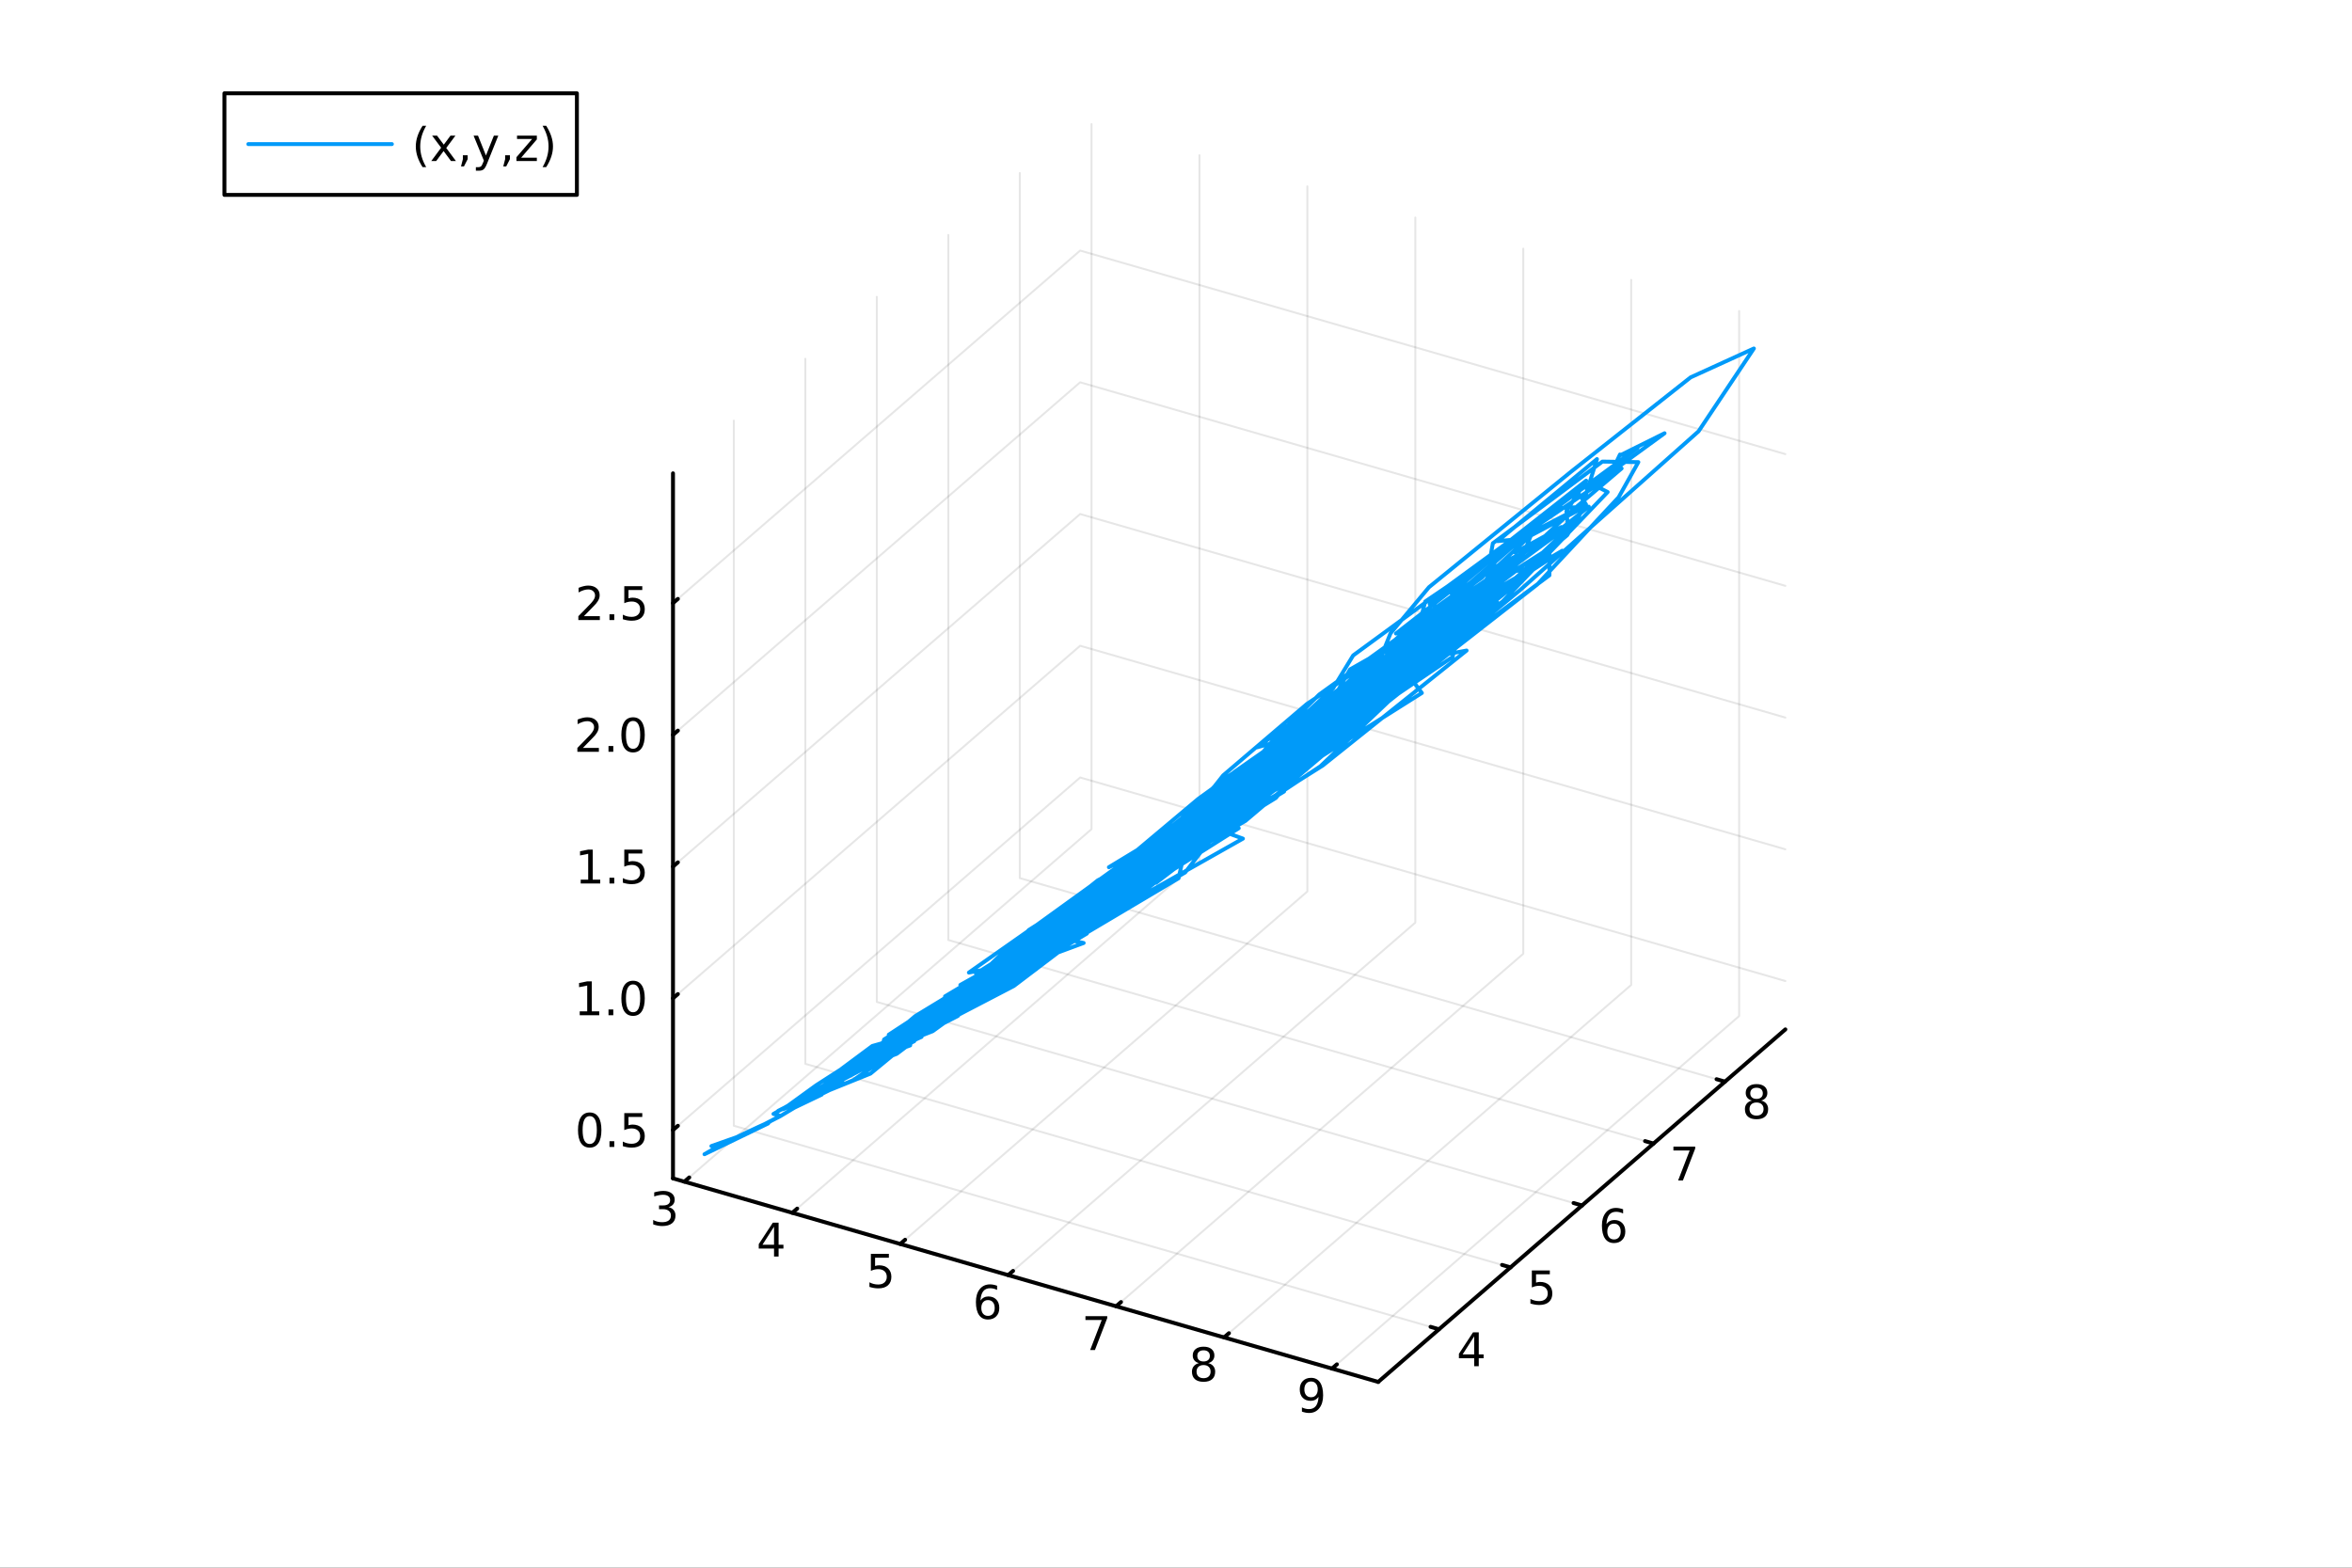 <?xml version="1.0" encoding="utf-8"?>
<svg xmlns="http://www.w3.org/2000/svg" xmlns:xlink="http://www.w3.org/1999/xlink" width="600" height="400" viewBox="0 0 2400 1600">
<rect x="0" y="0" width="2400" height="1600" fill="#333333" stroke="none"/>
<defs>
  <clipPath id="clip810">
    <rect x="0" y="0" width="2400" height="1600"/>
  </clipPath>
</defs>
<path clip-path="url(#clip810)" d="M0 1600 L2400 1600 L2400 0 L0 0  Z" fill="#ffffff" fill-rule="evenodd" fill-opacity="1"/>
<defs>
  <clipPath id="clip811">
    <rect x="480" y="0" width="1681" height="1600"/>
  </clipPath>
</defs>
<defs>
  <clipPath id="clip812">
    <rect x="155" y="47" width="2198" height="1440"/>
  </clipPath>
</defs>
<path clip-path="url(#clip812)" d="M-991.35 2435.5 L-991.35 2182.76 L-864.17 2056.39 L-643.888 2129.35 L-643.888 2382.09 L-771.068 2508.46 L-991.35 2435.5  Z" fill="#ffffff" fill-rule="evenodd" fill-opacity="1"/>
<polyline clip-path="url(#clip812)" style="stroke:#000000; stroke-linecap:round; stroke-linejoin:round; stroke-width:2; stroke-opacity:0.1; fill:none" points="698.329,1206.03 1113.79,846.23 1113.79,126.628 "/>
<polyline clip-path="url(#clip812)" style="stroke:#000000; stroke-linecap:round; stroke-linejoin:round; stroke-width:2; stroke-opacity:0.1; fill:none" points="808.47,1237.83 1223.93,878.025 1223.93,158.423 "/>
<polyline clip-path="url(#clip812)" style="stroke:#000000; stroke-linecap:round; stroke-linejoin:round; stroke-width:2; stroke-opacity:0.1; fill:none" points="918.611,1269.62 1334.07,909.82 1334.07,190.218 "/>
<polyline clip-path="url(#clip812)" style="stroke:#000000; stroke-linecap:round; stroke-linejoin:round; stroke-width:2; stroke-opacity:0.1; fill:none" points="1028.75,1301.42 1444.21,941.614 1444.21,222.013 "/>
<polyline clip-path="url(#clip812)" style="stroke:#000000; stroke-linecap:round; stroke-linejoin:round; stroke-width:2; stroke-opacity:0.1; fill:none" points="1138.89,1333.21 1554.35,973.409 1554.35,253.807 "/>
<polyline clip-path="url(#clip812)" style="stroke:#000000; stroke-linecap:round; stroke-linejoin:round; stroke-width:2; stroke-opacity:0.1; fill:none" points="1249.03,1365.01 1664.5,1005.2 1664.5,285.602 "/>
<polyline clip-path="url(#clip812)" style="stroke:#000000; stroke-linecap:round; stroke-linejoin:round; stroke-width:2; stroke-opacity:0.1; fill:none" points="1359.17,1396.8 1774.64,1037 1774.64,317.397 "/>
<polyline clip-path="url(#clip812)" style="stroke:#000000; stroke-linecap:round; stroke-linejoin:round; stroke-width:2; stroke-opacity:0.1; fill:none" points="1468.39,1356.67 748.787,1148.94 748.787,429.336 "/>
<polyline clip-path="url(#clip812)" style="stroke:#000000; stroke-linecap:round; stroke-linejoin:round; stroke-width:2; stroke-opacity:0.1; fill:none" points="1541.35,1293.48 821.746,1085.75 821.746,366.151 "/>
<polyline clip-path="url(#clip812)" style="stroke:#000000; stroke-linecap:round; stroke-linejoin:round; stroke-width:2; stroke-opacity:0.1; fill:none" points="1614.31,1230.3 894.706,1022.57 894.706,302.966 "/>
<polyline clip-path="url(#clip812)" style="stroke:#000000; stroke-linecap:round; stroke-linejoin:round; stroke-width:2; stroke-opacity:0.1; fill:none" points="1687.27,1167.11 967.665,959.383 967.665,239.781 "/>
<polyline clip-path="url(#clip812)" style="stroke:#000000; stroke-linecap:round; stroke-linejoin:round; stroke-width:2; stroke-opacity:0.1; fill:none" points="1760.23,1103.93 1040.62,896.199 1040.62,176.597 "/>
<polyline clip-path="url(#clip812)" style="stroke:#000000; stroke-linecap:round; stroke-linejoin:round; stroke-width:2; stroke-opacity:0.1; fill:none" points="686.728,1153.32 1102.19,793.519 1821.79,1001.25 "/>
<polyline clip-path="url(#clip812)" style="stroke:#000000; stroke-linecap:round; stroke-linejoin:round; stroke-width:2; stroke-opacity:0.1; fill:none" points="686.728,1018.88 1102.19,659.076 1821.79,866.807 "/>
<polyline clip-path="url(#clip812)" style="stroke:#000000; stroke-linecap:round; stroke-linejoin:round; stroke-width:2; stroke-opacity:0.1; fill:none" points="686.728,884.434 1102.19,524.633 1821.79,732.364 "/>
<polyline clip-path="url(#clip812)" style="stroke:#000000; stroke-linecap:round; stroke-linejoin:round; stroke-width:2; stroke-opacity:0.1; fill:none" points="686.728,749.991 1102.19,390.19 1821.79,597.921 "/>
<polyline clip-path="url(#clip812)" style="stroke:#000000; stroke-linecap:round; stroke-linejoin:round; stroke-width:2; stroke-opacity:0.1; fill:none" points="686.728,615.548 1102.19,255.747 1821.79,463.478 "/>
<polyline clip-path="url(#clip810)" style="stroke:#000000; stroke-linecap:round; stroke-linejoin:round; stroke-width:4; stroke-opacity:1; fill:none" points="686.728,1202.68 1406.33,1410.41 "/>
<polyline clip-path="url(#clip810)" style="stroke:#000000; stroke-linecap:round; stroke-linejoin:round; stroke-width:4; stroke-opacity:1; fill:none" points="698.329,1206.03 703.314,1201.71 "/>
<polyline clip-path="url(#clip810)" style="stroke:#000000; stroke-linecap:round; stroke-linejoin:round; stroke-width:4; stroke-opacity:1; fill:none" points="808.47,1237.83 813.455,1233.51 "/>
<polyline clip-path="url(#clip810)" style="stroke:#000000; stroke-linecap:round; stroke-linejoin:round; stroke-width:4; stroke-opacity:1; fill:none" points="918.611,1269.62 923.596,1265.3 "/>
<polyline clip-path="url(#clip810)" style="stroke:#000000; stroke-linecap:round; stroke-linejoin:round; stroke-width:4; stroke-opacity:1; fill:none" points="1028.75,1301.42 1033.74,1297.1 "/>
<polyline clip-path="url(#clip810)" style="stroke:#000000; stroke-linecap:round; stroke-linejoin:round; stroke-width:4; stroke-opacity:1; fill:none" points="1138.89,1333.21 1143.88,1328.89 "/>
<polyline clip-path="url(#clip810)" style="stroke:#000000; stroke-linecap:round; stroke-linejoin:round; stroke-width:4; stroke-opacity:1; fill:none" points="1249.03,1365.01 1254.02,1360.69 "/>
<polyline clip-path="url(#clip810)" style="stroke:#000000; stroke-linecap:round; stroke-linejoin:round; stroke-width:4; stroke-opacity:1; fill:none" points="1359.17,1396.8 1364.16,1392.48 "/>
<path clip-path="url(#clip810)" d="M682.144 1232.02 Q685.501 1232.73 687.376 1235 Q689.274 1237.27 689.274 1240.6 Q689.274 1245.72 685.755 1248.52 Q682.237 1251.32 675.755 1251.32 Q673.579 1251.32 671.265 1250.88 Q668.973 1250.46 666.519 1249.61 L666.519 1245.09 Q668.464 1246.23 670.778 1246.81 Q673.093 1247.39 675.616 1247.39 Q680.015 1247.39 682.306 1245.65 Q684.621 1243.91 684.621 1240.6 Q684.621 1237.55 682.468 1235.84 Q680.339 1234.1 676.519 1234.1 L672.491 1234.1 L672.491 1230.26 L676.704 1230.26 Q680.153 1230.26 681.982 1228.89 Q683.811 1227.5 683.811 1224.91 Q683.811 1222.25 681.913 1220.84 Q680.038 1219.4 676.519 1219.4 Q674.598 1219.4 672.399 1219.82 Q670.2 1220.23 667.561 1221.11 L667.561 1216.95 Q670.223 1216.21 672.538 1215.84 Q674.876 1215.47 676.936 1215.47 Q682.26 1215.47 685.362 1217.9 Q688.464 1220.3 688.464 1224.42 Q688.464 1227.29 686.82 1229.28 Q685.177 1231.25 682.144 1232.02 Z" fill="#000000" fill-rule="nonzero" fill-opacity="1" /><path clip-path="url(#clip810)" d="M789.831 1251.96 L778.026 1270.41 L789.831 1270.41 L789.831 1251.96 M788.604 1247.88 L794.484 1247.88 L794.484 1270.41 L799.415 1270.41 L799.415 1274.3 L794.484 1274.3 L794.484 1282.44 L789.831 1282.44 L789.831 1274.3 L774.23 1274.3 L774.23 1269.78 L788.604 1247.88 Z" fill="#000000" fill-rule="nonzero" fill-opacity="1" /><path clip-path="url(#clip810)" d="M888.653 1279.68 L907.009 1279.68 L907.009 1283.62 L892.935 1283.62 L892.935 1292.09 Q893.954 1291.74 894.972 1291.58 Q895.991 1291.39 897.009 1291.39 Q902.796 1291.39 906.176 1294.56 Q909.555 1297.74 909.555 1303.15 Q909.555 1308.73 906.083 1311.83 Q902.611 1314.91 896.292 1314.91 Q894.116 1314.91 891.847 1314.54 Q889.602 1314.17 887.194 1313.43 L887.194 1308.73 Q889.278 1309.86 891.5 1310.42 Q893.722 1310.98 896.199 1310.98 Q900.204 1310.98 902.542 1308.87 Q904.88 1306.76 904.88 1303.15 Q904.88 1299.54 902.542 1297.43 Q900.204 1295.33 896.199 1295.33 Q894.324 1295.33 892.449 1295.74 Q890.597 1296.16 888.653 1297.04 L888.653 1279.68 Z" fill="#000000" fill-rule="nonzero" fill-opacity="1" /><path clip-path="url(#clip810)" d="M1008.17 1326.89 Q1005.02 1326.89 1003.17 1329.04 Q1001.34 1331.2 1001.34 1334.95 Q1001.34 1338.67 1003.17 1340.85 Q1005.02 1343 1008.17 1343 Q1011.32 1343 1013.15 1340.85 Q1015 1338.67 1015 1334.95 Q1015 1331.2 1013.15 1329.04 Q1011.32 1326.89 1008.17 1326.89 M1017.45 1312.24 L1017.45 1316.5 Q1015.69 1315.66 1013.89 1315.22 Q1012.1 1314.78 1010.34 1314.78 Q1005.71 1314.78 1003.26 1317.91 Q1000.83 1321.03 1000.48 1327.35 Q1001.85 1325.34 1003.91 1324.28 Q1005.97 1323.19 1008.45 1323.19 Q1013.65 1323.19 1016.66 1326.36 Q1019.7 1329.51 1019.7 1334.95 Q1019.7 1340.27 1016.55 1343.49 Q1013.4 1346.71 1008.17 1346.71 Q1002.17 1346.71 999.002 1342.12 Q995.831 1337.52 995.831 1328.79 Q995.831 1320.6 999.72 1315.73 Q1003.61 1310.85 1010.16 1310.85 Q1011.92 1310.85 1013.7 1311.2 Q1015.51 1311.54 1017.45 1312.24 Z" fill="#000000" fill-rule="nonzero" fill-opacity="1" /><path clip-path="url(#clip810)" d="M1107.61 1343.27 L1129.84 1343.27 L1129.84 1345.26 L1117.29 1377.83 L1112.41 1377.83 L1124.21 1347.2 L1107.61 1347.2 L1107.61 1343.27 Z" fill="#000000" fill-rule="nonzero" fill-opacity="1" /><path clip-path="url(#clip810)" d="M1228.13 1393.21 Q1224.79 1393.21 1222.87 1395 Q1220.97 1396.78 1220.97 1399.9 Q1220.97 1403.03 1222.87 1404.81 Q1224.79 1406.59 1228.13 1406.59 Q1231.46 1406.59 1233.38 1404.81 Q1235.3 1403 1235.3 1399.9 Q1235.3 1396.78 1233.38 1395 Q1231.48 1393.21 1228.13 1393.21 M1223.45 1391.22 Q1220.44 1390.48 1218.75 1388.42 Q1217.08 1386.36 1217.08 1383.4 Q1217.08 1379.25 1220.02 1376.85 Q1222.99 1374.44 1228.13 1374.44 Q1233.29 1374.44 1236.23 1376.85 Q1239.17 1379.25 1239.17 1383.4 Q1239.17 1386.36 1237.48 1388.42 Q1235.81 1390.48 1232.83 1391.22 Q1236.2 1392.01 1238.08 1394.3 Q1239.98 1396.59 1239.98 1399.9 Q1239.98 1404.93 1236.9 1407.61 Q1233.84 1410.3 1228.13 1410.3 Q1222.41 1410.3 1219.33 1407.61 Q1216.27 1404.93 1216.27 1399.9 Q1216.27 1396.59 1218.17 1394.3 Q1220.07 1392.01 1223.45 1391.22 M1221.74 1383.84 Q1221.74 1386.52 1223.4 1388.03 Q1225.09 1389.53 1228.13 1389.53 Q1231.14 1389.53 1232.83 1388.03 Q1234.54 1386.52 1234.54 1383.84 Q1234.54 1381.15 1232.83 1379.65 Q1231.14 1378.14 1228.13 1378.14 Q1225.09 1378.14 1223.4 1379.65 Q1221.74 1381.15 1221.74 1383.84 Z" fill="#000000" fill-rule="nonzero" fill-opacity="1" /><path clip-path="url(#clip810)" d="M1328.5 1440.7 L1328.5 1436.44 Q1330.26 1437.28 1332.06 1437.72 Q1333.87 1438.16 1335.6 1438.16 Q1340.23 1438.16 1342.67 1435.05 Q1345.12 1431.93 1345.47 1425.59 Q1344.12 1427.58 1342.06 1428.64 Q1340 1429.71 1337.5 1429.71 Q1332.32 1429.71 1329.29 1426.58 Q1326.28 1423.43 1326.28 1417.99 Q1326.28 1412.67 1329.42 1409.45 Q1332.57 1406.23 1337.8 1406.23 Q1343.8 1406.23 1346.95 1410.84 Q1350.12 1415.42 1350.12 1424.17 Q1350.12 1432.35 1346.23 1437.23 Q1342.36 1442.09 1335.81 1442.09 Q1334.05 1442.09 1332.25 1441.74 Q1330.44 1441.4 1328.5 1440.7 M1337.8 1426.05 Q1340.95 1426.05 1342.78 1423.9 Q1344.63 1421.74 1344.63 1417.99 Q1344.63 1414.27 1342.78 1412.11 Q1340.95 1409.94 1337.8 1409.94 Q1334.66 1409.94 1332.8 1412.11 Q1330.98 1414.27 1330.98 1417.99 Q1330.98 1421.74 1332.8 1423.9 Q1334.66 1426.05 1337.8 1426.05 Z" fill="#000000" fill-rule="nonzero" fill-opacity="1" /><polyline clip-path="url(#clip810)" style="stroke:#000000; stroke-linecap:round; stroke-linejoin:round; stroke-width:4; stroke-opacity:1; fill:none" points="1406.33,1410.41 1821.79,1050.61 "/>
<polyline clip-path="url(#clip810)" style="stroke:#000000; stroke-linecap:round; stroke-linejoin:round; stroke-width:4; stroke-opacity:1; fill:none" points="1468.39,1356.67 1459.75,1354.18 "/>
<polyline clip-path="url(#clip810)" style="stroke:#000000; stroke-linecap:round; stroke-linejoin:round; stroke-width:4; stroke-opacity:1; fill:none" points="1541.35,1293.48 1532.71,1290.99 "/>
<polyline clip-path="url(#clip810)" style="stroke:#000000; stroke-linecap:round; stroke-linejoin:round; stroke-width:4; stroke-opacity:1; fill:none" points="1614.31,1230.3 1605.67,1227.81 "/>
<polyline clip-path="url(#clip810)" style="stroke:#000000; stroke-linecap:round; stroke-linejoin:round; stroke-width:4; stroke-opacity:1; fill:none" points="1687.27,1167.11 1678.63,1164.62 "/>
<polyline clip-path="url(#clip810)" style="stroke:#000000; stroke-linecap:round; stroke-linejoin:round; stroke-width:4; stroke-opacity:1; fill:none" points="1760.23,1103.93 1751.59,1101.44 "/>
<path clip-path="url(#clip810)" d="M1504.29 1363.89 L1492.48 1382.34 L1504.29 1382.34 L1504.29 1363.89 M1503.06 1359.82 L1508.94 1359.82 L1508.94 1382.34 L1513.87 1382.34 L1513.87 1386.23 L1508.94 1386.23 L1508.94 1394.38 L1504.29 1394.38 L1504.29 1386.23 L1488.69 1386.23 L1488.69 1381.72 L1503.06 1359.82 Z" fill="#000000" fill-rule="nonzero" fill-opacity="1" /><path clip-path="url(#clip810)" d="M1563.11 1296.63 L1581.46 1296.63 L1581.46 1300.57 L1567.39 1300.57 L1567.39 1309.04 Q1568.41 1308.69 1569.43 1308.53 Q1570.44 1308.35 1571.46 1308.35 Q1577.25 1308.35 1580.63 1311.52 Q1584.01 1314.69 1584.01 1320.11 Q1584.01 1325.68 1580.54 1328.79 Q1577.06 1331.86 1570.74 1331.86 Q1568.57 1331.86 1566.3 1331.49 Q1564.06 1331.12 1561.65 1330.38 L1561.65 1325.68 Q1563.73 1326.82 1565.95 1327.37 Q1568.18 1327.93 1570.65 1327.93 Q1574.66 1327.93 1576.99 1325.82 Q1579.33 1323.72 1579.33 1320.11 Q1579.33 1316.49 1576.99 1314.39 Q1574.66 1312.28 1570.65 1312.28 Q1568.78 1312.28 1566.9 1312.7 Q1565.05 1313.11 1563.11 1313.99 L1563.11 1296.63 Z" fill="#000000" fill-rule="nonzero" fill-opacity="1" /><path clip-path="url(#clip810)" d="M1646.95 1248.87 Q1643.8 1248.87 1641.95 1251.02 Q1640.12 1253.17 1640.12 1256.92 Q1640.12 1260.65 1641.95 1262.82 Q1643.8 1264.98 1646.95 1264.98 Q1650.09 1264.98 1651.92 1262.82 Q1653.77 1260.65 1653.77 1256.92 Q1653.77 1253.17 1651.92 1251.02 Q1650.09 1248.87 1646.95 1248.87 M1656.23 1234.21 L1656.23 1238.47 Q1654.47 1237.64 1652.66 1237.2 Q1650.88 1236.76 1649.12 1236.76 Q1644.49 1236.76 1642.04 1239.88 Q1639.61 1243.01 1639.26 1249.33 Q1640.63 1247.31 1642.69 1246.25 Q1644.75 1245.16 1647.22 1245.16 Q1652.43 1245.16 1655.44 1248.33 Q1658.47 1251.48 1658.47 1256.92 Q1658.47 1262.24 1655.32 1265.46 Q1652.18 1268.68 1646.95 1268.68 Q1640.95 1268.68 1637.78 1264.1 Q1634.61 1259.49 1634.61 1250.76 Q1634.61 1242.57 1638.5 1237.71 Q1642.38 1232.82 1648.94 1232.82 Q1650.7 1232.82 1652.48 1233.17 Q1654.28 1233.52 1656.23 1234.21 Z" fill="#000000" fill-rule="nonzero" fill-opacity="1" /><path clip-path="url(#clip810)" d="M1707.57 1170.26 L1729.79 1170.26 L1729.79 1172.25 L1717.24 1204.82 L1712.36 1204.82 L1724.16 1174.2 L1707.57 1174.2 L1707.57 1170.26 Z" fill="#000000" fill-rule="nonzero" fill-opacity="1" /><path clip-path="url(#clip810)" d="M1792.38 1125.23 Q1789.04 1125.23 1787.12 1127.01 Q1785.23 1128.79 1785.23 1131.92 Q1785.23 1135.04 1787.12 1136.82 Q1789.04 1138.61 1792.38 1138.61 Q1795.71 1138.61 1797.63 1136.82 Q1799.55 1135.02 1799.55 1131.92 Q1799.55 1128.79 1797.63 1127.01 Q1795.73 1125.23 1792.38 1125.23 M1787.7 1123.24 Q1784.69 1122.5 1783 1120.44 Q1781.34 1118.38 1781.34 1115.41 Q1781.34 1111.27 1784.28 1108.86 Q1787.24 1106.45 1792.38 1106.45 Q1797.54 1106.45 1800.48 1108.86 Q1803.42 1111.27 1803.42 1115.41 Q1803.42 1118.38 1801.73 1120.44 Q1800.06 1122.5 1797.08 1123.24 Q1800.46 1124.02 1802.33 1126.32 Q1804.23 1128.61 1804.23 1131.92 Q1804.23 1136.94 1801.15 1139.63 Q1798.1 1142.31 1792.38 1142.31 Q1786.66 1142.31 1783.58 1139.63 Q1780.53 1136.94 1780.53 1131.92 Q1780.53 1128.61 1782.42 1126.32 Q1784.32 1124.02 1787.7 1123.24 M1785.99 1115.85 Q1785.99 1118.54 1787.66 1120.04 Q1789.35 1121.55 1792.38 1121.55 Q1795.39 1121.55 1797.08 1120.04 Q1798.79 1118.54 1798.79 1115.85 Q1798.79 1113.17 1797.08 1111.66 Q1795.39 1110.16 1792.38 1110.16 Q1789.35 1110.16 1787.66 1111.66 Q1785.99 1113.17 1785.99 1115.85 Z" fill="#000000" fill-rule="nonzero" fill-opacity="1" /><polyline clip-path="url(#clip810)" style="stroke:#000000; stroke-linecap:round; stroke-linejoin:round; stroke-width:4; stroke-opacity:1; fill:none" points="686.728,1202.68 686.728,483.08 "/>
<polyline clip-path="url(#clip810)" style="stroke:#000000; stroke-linecap:round; stroke-linejoin:round; stroke-width:4; stroke-opacity:1; fill:none" points="686.728,1153.32 691.714,1149 "/>
<polyline clip-path="url(#clip810)" style="stroke:#000000; stroke-linecap:round; stroke-linejoin:round; stroke-width:4; stroke-opacity:1; fill:none" points="686.728,1018.88 691.714,1014.56 "/>
<polyline clip-path="url(#clip810)" style="stroke:#000000; stroke-linecap:round; stroke-linejoin:round; stroke-width:4; stroke-opacity:1; fill:none" points="686.728,884.434 691.714,880.116 "/>
<polyline clip-path="url(#clip810)" style="stroke:#000000; stroke-linecap:round; stroke-linejoin:round; stroke-width:4; stroke-opacity:1; fill:none" points="686.728,749.991 691.714,745.673 "/>
<polyline clip-path="url(#clip810)" style="stroke:#000000; stroke-linecap:round; stroke-linejoin:round; stroke-width:4; stroke-opacity:1; fill:none" points="686.728,615.548 691.714,611.23 "/>
<path clip-path="url(#clip810)" d="M601.748 1139.12 Q598.137 1139.12 596.308 1142.68 Q594.503 1146.22 594.503 1153.35 Q594.503 1160.46 596.308 1164.03 Q598.137 1167.57 601.748 1167.57 Q605.382 1167.57 607.188 1164.03 Q609.017 1160.46 609.017 1153.35 Q609.017 1146.22 607.188 1142.68 Q605.382 1139.12 601.748 1139.12 M601.748 1135.41 Q607.558 1135.41 610.614 1140.02 Q613.692 1144.6 613.692 1153.35 Q613.692 1162.08 610.614 1166.69 Q607.558 1171.27 601.748 1171.27 Q595.938 1171.27 592.859 1166.69 Q589.804 1162.08 589.804 1153.35 Q589.804 1144.6 592.859 1140.02 Q595.938 1135.41 601.748 1135.41 Z" fill="#000000" fill-rule="nonzero" fill-opacity="1" /><path clip-path="url(#clip810)" d="M621.91 1164.72 L626.794 1164.72 L626.794 1170.6 L621.91 1170.6 L621.91 1164.72 Z" fill="#000000" fill-rule="nonzero" fill-opacity="1" /><path clip-path="url(#clip810)" d="M637.026 1136.04 L655.382 1136.04 L655.382 1139.97 L641.308 1139.97 L641.308 1148.45 Q642.327 1148.1 643.345 1147.94 Q644.364 1147.75 645.382 1147.75 Q651.169 1147.75 654.549 1150.92 Q657.928 1154.1 657.928 1159.51 Q657.928 1165.09 654.456 1168.19 Q650.984 1171.27 644.664 1171.27 Q642.489 1171.27 640.22 1170.9 Q637.975 1170.53 635.567 1169.79 L635.567 1165.09 Q637.651 1166.22 639.873 1166.78 Q642.095 1167.34 644.572 1167.34 Q648.576 1167.34 650.914 1165.23 Q653.252 1163.12 653.252 1159.51 Q653.252 1155.9 650.914 1153.79 Q648.576 1151.69 644.572 1151.69 Q642.697 1151.69 640.822 1152.1 Q638.97 1152.52 637.026 1153.4 L637.026 1136.04 Z" fill="#000000" fill-rule="nonzero" fill-opacity="1" /><path clip-path="url(#clip810)" d="M591.563 1032.22 L599.202 1032.22 L599.202 1005.86 L590.892 1007.52 L590.892 1003.26 L599.155 1001.6 L603.831 1001.6 L603.831 1032.22 L611.47 1032.22 L611.47 1036.16 L591.563 1036.16 L591.563 1032.22 Z" fill="#000000" fill-rule="nonzero" fill-opacity="1" /><path clip-path="url(#clip810)" d="M620.915 1030.28 L625.799 1030.28 L625.799 1036.16 L620.915 1036.16 L620.915 1030.28 Z" fill="#000000" fill-rule="nonzero" fill-opacity="1" /><path clip-path="url(#clip810)" d="M645.984 1004.68 Q642.373 1004.68 640.544 1008.24 Q638.739 1011.78 638.739 1018.91 Q638.739 1026.02 640.544 1029.58 Q642.373 1033.12 645.984 1033.12 Q649.618 1033.12 651.424 1029.58 Q653.252 1026.02 653.252 1018.91 Q653.252 1011.78 651.424 1008.24 Q649.618 1004.68 645.984 1004.68 M645.984 1000.97 Q651.794 1000.97 654.85 1005.58 Q657.928 1010.16 657.928 1018.91 Q657.928 1027.64 654.85 1032.24 Q651.794 1036.83 645.984 1036.83 Q640.174 1036.83 637.095 1032.24 Q634.04 1027.64 634.04 1018.91 Q634.04 1010.16 637.095 1005.58 Q640.174 1000.97 645.984 1000.97 Z" fill="#000000" fill-rule="nonzero" fill-opacity="1" /><path clip-path="url(#clip810)" d="M592.558 897.779 L600.197 897.779 L600.197 871.413 L591.887 873.08 L591.887 868.82 L600.151 867.154 L604.827 867.154 L604.827 897.779 L612.466 897.779 L612.466 901.714 L592.558 901.714 L592.558 897.779 Z" fill="#000000" fill-rule="nonzero" fill-opacity="1" /><path clip-path="url(#clip810)" d="M621.91 895.834 L626.794 895.834 L626.794 901.714 L621.91 901.714 L621.91 895.834 Z" fill="#000000" fill-rule="nonzero" fill-opacity="1" /><path clip-path="url(#clip810)" d="M637.026 867.154 L655.382 867.154 L655.382 871.089 L641.308 871.089 L641.308 879.561 Q642.327 879.214 643.345 879.052 Q644.364 878.867 645.382 878.867 Q651.169 878.867 654.549 882.038 Q657.928 885.209 657.928 890.626 Q657.928 896.205 654.456 899.306 Q650.984 902.385 644.664 902.385 Q642.489 902.385 640.22 902.015 Q637.975 901.644 635.567 900.904 L635.567 896.205 Q637.651 897.339 639.873 897.894 Q642.095 898.45 644.572 898.45 Q648.576 898.45 650.914 896.343 Q653.252 894.237 653.252 890.626 Q653.252 887.015 650.914 884.908 Q648.576 882.802 644.572 882.802 Q642.697 882.802 640.822 883.219 Q638.97 883.635 637.026 884.515 L637.026 867.154 Z" fill="#000000" fill-rule="nonzero" fill-opacity="1" /><path clip-path="url(#clip810)" d="M594.78 763.336 L611.1 763.336 L611.1 767.271 L589.156 767.271 L589.156 763.336 Q591.818 760.581 596.401 755.952 Q601.007 751.299 602.188 749.956 Q604.433 747.433 605.313 745.697 Q606.216 743.938 606.216 742.248 Q606.216 739.493 604.271 737.757 Q602.35 736.021 599.248 736.021 Q597.049 736.021 594.595 736.785 Q592.165 737.549 589.387 739.1 L589.387 734.378 Q592.211 733.243 594.665 732.665 Q597.118 732.086 599.155 732.086 Q604.526 732.086 607.72 734.771 Q610.915 737.456 610.915 741.947 Q610.915 744.077 610.104 745.998 Q609.317 747.896 607.211 750.489 Q606.632 751.16 603.53 754.377 Q600.429 757.572 594.78 763.336 Z" fill="#000000" fill-rule="nonzero" fill-opacity="1" /><path clip-path="url(#clip810)" d="M620.915 761.391 L625.799 761.391 L625.799 767.271 L620.915 767.271 L620.915 761.391 Z" fill="#000000" fill-rule="nonzero" fill-opacity="1" /><path clip-path="url(#clip810)" d="M645.984 735.79 Q642.373 735.79 640.544 739.354 Q638.739 742.896 638.739 750.026 Q638.739 757.132 640.544 760.697 Q642.373 764.239 645.984 764.239 Q649.618 764.239 651.424 760.697 Q653.252 757.132 653.252 750.026 Q653.252 742.896 651.424 739.354 Q649.618 735.79 645.984 735.79 M645.984 732.086 Q651.794 732.086 654.85 736.692 Q657.928 741.276 657.928 750.026 Q657.928 758.752 654.85 763.359 Q651.794 767.942 645.984 767.942 Q640.174 767.942 637.095 763.359 Q634.04 758.752 634.04 750.026 Q634.04 741.276 637.095 736.692 Q640.174 732.086 645.984 732.086 Z" fill="#000000" fill-rule="nonzero" fill-opacity="1" /><path clip-path="url(#clip810)" d="M595.776 628.893 L612.095 628.893 L612.095 632.828 L590.151 632.828 L590.151 628.893 Q592.813 626.138 597.396 621.509 Q602.003 616.856 603.183 615.513 Q605.429 612.99 606.308 611.254 Q607.211 609.495 607.211 607.805 Q607.211 605.05 605.267 603.314 Q603.345 601.578 600.243 601.578 Q598.044 601.578 595.591 602.342 Q593.16 603.106 590.382 604.657 L590.382 599.935 Q593.206 598.8 595.66 598.222 Q598.114 597.643 600.151 597.643 Q605.521 597.643 608.716 600.328 Q611.91 603.013 611.91 607.504 Q611.91 609.634 611.1 611.555 Q610.313 613.453 608.206 616.046 Q607.628 616.717 604.526 619.935 Q601.424 623.129 595.776 628.893 Z" fill="#000000" fill-rule="nonzero" fill-opacity="1" /><path clip-path="url(#clip810)" d="M621.91 626.948 L626.794 626.948 L626.794 632.828 L621.91 632.828 L621.91 626.948 Z" fill="#000000" fill-rule="nonzero" fill-opacity="1" /><path clip-path="url(#clip810)" d="M637.026 598.268 L655.382 598.268 L655.382 602.203 L641.308 602.203 L641.308 610.675 Q642.327 610.328 643.345 610.166 Q644.364 609.981 645.382 609.981 Q651.169 609.981 654.549 613.152 Q657.928 616.324 657.928 621.74 Q657.928 627.319 654.456 630.421 Q650.984 633.499 644.664 633.499 Q642.489 633.499 640.22 633.129 Q637.975 632.759 635.567 632.018 L635.567 627.319 Q637.651 628.453 639.873 629.009 Q642.095 629.564 644.572 629.564 Q648.576 629.564 650.914 627.458 Q653.252 625.351 653.252 621.74 Q653.252 618.129 650.914 616.023 Q648.576 613.916 644.572 613.916 Q642.697 613.916 640.822 614.333 Q638.97 614.749 637.026 615.629 L637.026 598.268 Z" fill="#000000" fill-rule="nonzero" fill-opacity="1" /><polyline clip-path="url(#clip812)" style="stroke:#009af9; stroke-linecap:round; stroke-linejoin:round; stroke-width:4; stroke-opacity:1; fill:none" points="1053.63,968.886 1062.37,964.961 1046.55,972.425 1049.61,971.176 1043.65,974.138 1041.35,975.441 1049.65,971.821 1053.19,970.363 1072.88,961.373 1081.17,957.514 1069,963.194 1067.67,963.962 1078.09,959.274 1085.08,955.962 1083.59,956.651 1081.6,957.47 1079.35,958.396 1082.24,956.788 1102.68,946.617 1063.51,964.841 1040.71,976.024 1023.88,985.036 1018.94,989.138 1049.17,975.971 1045.67,978.061 1055.77,973.678 1060.59,971.411 1102.34,948.754 1122.66,936.79 1101.28,941.951 1108.55,937.572 1067.77,958.351 1029.19,982.332 970.351,1016.71 1018.3,997.693 980.932,1017.73 990.411,1011.66 1072.14,970.144 1065.38,974.06 1077.57,955.172 1123.69,924.721 1099.58,937.006 1054.95,969.931 1055.61,968.874 1108.55,944.049 995.837,1018.88 1085.98,962.658 1111.17,939.368 1113.76,937.489 1083.09,959.139 1045.77,972.788 1129.55,930.216 1237.22,842.551 1265.9,816.382 1423.07,697.919 1463.41,661.578 1394.32,693.915 1345.11,733.038 1362.21,722.991 1243.26,798.547 1193.93,849.2 1216.77,843.239 1049.8,949.197 1028.91,971.923 1013.48,989.503 1044.21,979.034 1024.74,990.247 1045.12,982.044 1268.3,855.906 1242.85,846.632 1280.23,814.213 1276.88,808.025 1236.78,836.273 1241.34,836.343 1285.46,795.502 1280.29,799.571 1248.2,818.538 1291,793.31 1263.35,809.216 1176.19,869.414 1249.24,833.989 1213.32,855.158 1227.27,844.242 1240.99,839.313 1105.87,924.836 1182.13,887.814 1140.29,906.635 1087.33,942.386 1062.91,962.019 1092.48,948.427 1151.16,908.868 1177.44,889.526 1131.08,911.026 1139.29,908.513 1164.89,900.547 1145.17,909.158 1118.98,928.13 1041.9,967.672 1102.23,922.268 1066.83,956.528 1045.53,972.33 1036,987.477 978.083,1016.47 996.705,1012.47 900.443,1070.26 1000.13,1020.4 1009.9,1015.38 1124.56,938.562 1157.41,910.248 1063.9,959.4 1101.64,936.571 1270.91,837.775 1388.6,738.091 1433.31,691.897 1392.54,703.564 1358.09,719.196 1265.35,792.557 1239.62,815.622 1277.23,797.694 1218.97,834.961 1253.74,806.784 1211.88,838.297 1219.19,840.649 1339.82,766.66 1581.05,587.141 1581.16,559.473 1446.38,645.289 1523.04,595.302 1443.93,655.129 1330.06,730.322 1317.63,762.464 1375.2,734.398 1257.96,808.287 1231.5,822.078 1198.93,846.445 1139.91,894.863 1101.51,926.04 1077.76,944.384 1036.55,977.574 1102.11,944.972 1038.34,979.446 1001.81,1004.94 961.833,1028.84 974.017,1026.86 967.591,1031.2 1059.56,981.065 1040.24,988.792 1135.19,924.758 1103.57,943.402 1144.32,909.189 1147.76,904.73 1160.25,895.588 1105.08,928.71 1082.64,942.746 1079.69,943.456 1013.28,1002.91 1047,980.846 1162.64,912.897 1081.75,946.938 964.317,1016.89 973.1,1021.76 942.251,1044.57 1009.77,1011.37 1079.48,968.804 1089.08,961.861 1070.85,967.48 1051.12,969.589 1115.25,930.405 1026.41,981.572 1115.13,927.712 1119.55,921.248 1129,913.232 1205.07,856.858 1169.74,875.016 1097.45,926.014 1124.84,919.936 1087.29,948.452 1109.04,952.8 1071.63,975.056 1105.77,962.414 1088.86,958.888 997.48,1007.45 1034.87,992.604 1097.28,946.064 1229.17,851.837 1312.83,788.856 1408.66,715.691 1435.02,685.803 1391.24,713.928 1382.37,703.298 1354.58,734.269 1268.69,790.383 1166.13,871.253 1155.4,886.174 1171.9,882.226 1148.78,898.591 1126.27,914.704 1139.91,908.39 1266.26,823.174 1230.59,837.278 1172.68,882.92 1098.94,925.676 1132.75,912.362 994.97,1004.16 979.411,1018.36 890.469,1070.26 953.408,1045.69 968.774,1034.43 972.116,1029.05 966.902,1026.55 1002.04,1011.25 1081.76,959.174 1106.85,938.842 1054.61,966.526 1102.33,931.197 1105.98,921.788 1096.01,934.072 1176.88,877.374 1287.12,790.878 1292.52,780.258 1375.4,722.405 1322.01,754.839 1324.45,761.521 1326.54,764.752 1327.49,768.898 1263.94,817.572 1263.03,819.245 1175.81,868.617 1154.36,894.669 1179.67,878.622 1155.98,891.831 1259.79,822.254 1351.38,753.649 1317.06,778.596 1289.38,793.574 1157.7,897.545 1259.29,835.567 1175.66,886.342 1174.05,892.991 1225.49,848.956 1226.28,841.698 1204.03,861.88 1196.8,869.946 1155.66,896.198 1099.48,929.767 1072.26,953.662 1119.74,923.633 999.753,997.31 1028.52,987.642 897.816,1067.79 838.243,1104.18 940.355,1058.27 934.926,1058.72 977.44,1036.87 988.33,1021.64 965.703,1034.58 1022.71,1005.39 1078.43,968.16 1026.29,984.349 1036.68,977.361 1064.35,964.678 942.03,1042.41 968.658,1035.18 984.275,1017.16 1098.33,957.034 976.483,1030.78 1036.98,1001.28 950.956,1037.13 1056.73,981.77 1158.85,910.096 1092.06,939.453 1087.71,939.484 1081.16,945.296 1191.51,876.333 1177.91,878.12 1164.04,889.254 1235.86,845.821 1211.41,847.985 1284.72,805.974 1264.2,811.597 1157.09,888.532 1173.85,882.79 1130.66,919.395 1117.13,933.684 1222.7,856.266 1077.12,949.226 1143.69,919.617 1259.37,833.49 1287.94,804.938 1277.84,804.003 1222.29,838.602 1056.51,945.014 988.662,992.617 1022.92,986.276 1009.43,997.953 973.614,1017.41 1011.33,1004.7 974.104,1029.38 1010.48,1007.81 990.827,1007.57 990.61,1014.32 1012.72,998.962 972.192,1026.7 1068.61,974.57 1152.82,910.092 1118.85,917.765 1036.27,970.366 1068.48,961.555 1083.79,951.403 1014.42,998.031 1115.86,928.151 1170.08,895.059 1218.1,851.832 1187.56,867.709 1269.99,817.147 1278.25,817.318 1318.66,780.766 1349.93,754.739 1290.11,790.508 1210.97,858.673 1267.95,818.519 1272.99,822.312 1192.72,865.829 1247.62,828.785 1294.59,788.296 1321.7,774.203 1314.55,760.418 1329.86,752.594 1289.15,803.204 1410.05,721.329 1520.3,633.806 1453.15,654.772 1471.23,634.049 1442.87,657.421 1403.73,689.474 1365.18,723.317 1282.54,783.19 1226.4,825.08 1251.1,818.243 1252.29,824.979 1259.05,818.192 1234.01,834.402 1279.77,812.98 1290.05,801.634 1191.05,873.872 1223.28,847.968 1192.67,861.279 1128,917.517 1152.13,899.915 1185.73,878.406 1222.27,857.635 1246.94,840.974 1256.14,825.04 1348.78,766.438 1263.5,820.04 1203.86,851.783 1119.2,920.586 1066.78,953.94 1112.97,933.897 1093.92,938.967 1153.96,911.652 1104.84,932.423 1192.56,885.104 1203.92,873.854 1135.12,912.712 1194.87,875.83 1109.1,930.542 1150.26,913.37 1083.36,956.553 1010.85,1004.39 1117.04,943.8 1175.06,892.246 1178.21,872.28 1141.4,911.655 1125.29,922.923 1134.59,927.439 1207.7,880.192 1179.4,881.386 1145.03,900.928 1005.16,992.072 1082.14,954.677 1045.82,975.295 1089.05,959.902 1078.39,962.685 1086.04,950.179 1163.07,908.499 1175.12,892.797 1283.87,821.869 1297.98,807.03 1349.17,749.172 1321.4,766.602 1334.57,767.101 1410.62,704.158 1510.66,629.06 1299.45,774.921 1296.97,774.214 1243.13,815.377 1349.56,757.434 1388.21,723.321 1293.29,782.062 1305.96,768.761 1287.98,778.375 1153.33,872.844 1142.15,898.463 1165.28,892.663 1212.85,866.559 1179.11,877.167 1142.25,907.071 1201.72,878.088 1190.8,882.097 1213.28,857.332 1138.47,904.723 1216.31,867.086 1301.83,814.421 1343.2,765.191 1280.87,800.453 1305.5,784.46 1326.51,767.645 1277.89,792.865 1231.57,828.027 1154.12,885.07 1179.01,878.169 1161.81,900.933 1059.16,959.583 1043.37,977.184 1010.53,999.128 921.275,1049.15 932.413,1051.86 948.813,1048.99 909.174,1057.29 945.096,1047.99 880.296,1080.45 951.763,1052.43 1018.97,1003.86 1046.99,983.371 1081.45,959.659 1053.32,969.507 1107.24,933.969 1130.7,906.904 1256.04,824.382 1205.85,857.414 1102.86,926.412 1110.89,921.44 1123.6,915.744 1161.51,898.368 1162.23,895.612 1164.96,897.405 1321.08,789.901 1354.79,746.887 1295.42,779.718 1281.64,795.486 1206.88,852.774 1193.98,856.453 1214.04,847.964 1325.64,773.048 1278.96,793.75 1327.25,758.647 1334.31,760.705 1374.41,730.404 1335.18,734.038 1222.63,815.383 1139.75,884.968 1037.48,958.816 1005.89,989.144 1049,976.951 1129.37,936.911 1140.76,923.17 1264.01,845.294 1211.47,861.671 1230.29,842.936 1389.95,737.371 1370.47,727.309 1363.15,726.233 1388.19,703.448 1271.06,787.42 1341.38,755.126 1427.68,696.177 1269.97,795.907 1191.02,849.545 1153.61,882.853 1138.29,897.57 1112.69,921.363 1084.54,943.407 1073.68,952.678 1053.34,969.826 1156.55,912.295 1193.66,873.234 1148.42,895.183 1192.38,865.685 1132.07,912.014 1100.35,940.694 1056.83,967.456 1119.65,931.694 1141.15,919.905 1049.84,978.766 999.73,1001.94 1029.85,988.72 1114.39,925.943 1048.89,967.912 1114.06,936.413 1148.85,905.319 1064.3,966.03 1190.47,874.944 1296.2,807.341 1209.63,854.188 1092.06,932.529 1082.61,940.333 1083.84,948.666 1079.73,956.812 1180.74,887.385 1171.12,883.64 1176.99,881.314 1296.01,803.569 1241.41,834.592 1295.06,797.831 1480.96,651.302 1395.33,693.519 1362.46,729.151 1311.23,759.527 1342.97,749.74 1382.42,726.072 1298.16,780.2 1297.96,785.752 1407.89,710.855 1355.69,722.823 1353.59,738.412 1358.24,730.317 1283.24,779.164 1309.22,775.877 1310.83,774.759 1284.38,793.793 1215.38,836.828 1145.04,893.582 1152.89,896.653 1157.64,896.941 1078.74,945.978 1124.3,917.926 1104.8,933.792 1109.77,926.867 1273.86,818.866 1120.26,898.447 1035.34,966.202 1098.97,942.277 1080.16,953.982 1061.84,963.03 1106.7,943.707 1055.18,972.446 1116.83,938.542 1119.27,924.47 1142.33,909.599 1196.82,878.199 1305.33,789.763 1339.93,750.512 1315.35,762.101 1392.24,704.625 1410.2,689.894 1390.5,704.615 1315.06,758.205 1216.12,829.719 1189,861.713 1121.5,904.069 1125.77,912.807 1125.39,919.08 1171.82,888.209 1246.79,844.16 1338,773 1381.41,733.39 1417.92,673.312 1435.97,664.2 1379.55,710.171 1296.66,774.495 1261.37,798.942 1240.44,827.977 1281.76,806.853 1309.48,791.151 1329.48,761.278 1331.91,754.476 1372.08,725.971 1334.06,755.768 1371.08,735.773 1336.12,748.342 1247.12,806.902 1291.82,792.389 1408.64,699.569 1370.01,724.2 1410.16,692.643 1435.76,676.595 1428.02,676.901 1390.31,694.461 1436.79,676.219 1437.28,685.362 1302.47,776.268 1316.46,757.998 1432.24,678.703 1478.67,639.86 1495.2,621.157 1405.04,683.812 1409.52,690.85 1507.85,627.917 1450.08,674.052 1335.75,750.455 1370.19,721.342 1264.65,802.066 1257.83,812.23 1242.09,832.267 1301.65,800.569 1280.59,809.123 1290.17,783.629 1288.51,795.377 1338.2,766.351 1376.27,739.792 1299.78,789.581 1270.78,812.156 1298.76,800.059 1217.69,850.858 1239.33,830.341 1414.09,690.053 1383.39,702.805 1349.46,728.056 1413.51,692.562 1268.14,798.7 1298.37,787.646 1275.29,808.572 1184.67,873.524 1129.87,902.848 1075.5,944.862 1037.73,972.399 1062.97,967.022 1009.16,1000.47 996.133,1014.83 944.429,1037.04 895.855,1067.14 832.846,1107.63 799.119,1132.06 870.759,1102.39 892.17,1087.71 903.888,1079.62 957.717,1046.32 1034.51,1006.34 1114.1,945.996 1151.6,913.8 1184.64,886.435 1197.31,874.006 1294.06,810.435 1252.4,820.996 1359.33,746.017 1313.41,766.658 1313.33,768.199 1343.18,740.402 1344.65,727.952 1330.22,750.133 1324.03,759.318 1217.71,842.906 1154.59,891.188 1158.29,898.271 1093.83,940.077 1135.66,914.06 1103.45,943.35 1130.59,930.751 1180.81,889.705 1195.79,883.968 1201.36,883.996 1194.3,878.049 1252.63,842.712 1266.23,821.124 1254.98,816.704 1220.15,839.745 1170.66,863.728 1113.19,915.322 1197.71,873.819 1226.41,849.625 1213.24,855.464 1192.93,867.483 1215.52,855.112 1250.79,837.527 1219.14,846.568 1245.01,828.039 1266.53,815.84 1261.64,813.694 1238.71,828.158 1249.31,823.474 1243.3,820.606 1190.46,853.319 1221.38,841.554 1224.56,846.627 1245.49,841.387 1247.1,841.344 1353.27,750.694 1326.78,751.321 1364.46,723.376 1190.39,854.048 1183.68,863.221 1119.77,905.241 1169.34,894.092 1115.88,924.472 1204.27,881.285 1166.47,890.118 1131.95,910.356 1135.64,911.262 1162.18,894.762 1264.13,833.406 1303.76,802.377 1328.65,779.156 1431.25,695.945 1406.61,696.78 1395.59,708.823 1366.62,728.526 1431.99,682.092 1400.39,707.341 1467.52,634.053 1432.75,661.145 1356.76,719.967 1329.49,753.718 1295.33,778.965 1195.56,848.565 1137.45,893.102 1191.6,865.804 1103.65,922.826 1047.03,961.238 995.93,993.66 1067.03,971.271 1062.15,967.381 1040.44,982.206 1125.5,939.221 1113.25,933.004 1075.39,953.591 1027.8,981.111 1079.09,962.023 1158.81,903.904 1142.23,903.856 1131.15,918.352 1142.24,913.519 1104.21,934.011 1053.83,973.188 1165.17,912.477 1199.53,871.365 1200.61,864.354 1322.78,778.278 1222.8,833.948 1161.96,878.241 1183.96,873.005 1194.29,868.474 1220.11,848.729 1169.73,886.442 1114.82,928.653 1183.86,886.826 1196.28,878.625 1160.94,899.562 1125.43,926.831 998.674,1010.95 913.872,1062.28 912.752,1067.2 881.234,1087.41 859.276,1100.8 794.048,1133.75 888.24,1095.73 913.89,1074.57 900.711,1078.37 921.304,1064.51 978.01,1034.37 1084.26,968.381 1034.58,986.039 1061.95,972.782 1082.3,957.779 1086.98,955.22 1023.23,982.851 987.421,1003.34 1020.56,990.676 1115.39,944.773 1067.74,967.285 1025.16,997.179 1003.15,1016.65 1002.14,1010.36 1033.04,986.392 1085.01,956.32 1060.13,970.589 1016.79,998.506 1031.89,989.134 1080.27,966.821 1190.66,888.355 1313.23,797.09 1257.79,811.798 1249.83,818.347 1336.67,758.316 1332.72,760.378 1327.64,761.845 1287.45,784.981 1221.4,827.559 1155.04,881.057 1113.39,909.752 1042.05,963.331 1102.39,937.081 1025.92,983.898 1075.89,960.339 1029.78,986.118 1079.57,961.071 1084.83,953.511 1038.17,987.058 974.245,1028.68 1009.57,1008.6 973.026,1023.97 976.869,1026.11 986.707,1022.36 1018.62,1002.27 1046.23,981.56 1118.15,939.47 1167.42,909.603 1212.32,874.161 1250.47,831.789 1183.64,866.401 1138.17,902.938 1182.32,885.199 1141.92,902.016 1199.67,863.239 1111.8,927.185 1081.27,950.289 1144.62,891.592 1142.7,891.812 1136.07,906.913 1194.92,867.221 1218.96,840.882 1233.68,835.127 1260.38,808.28 1303.17,786.925 1339.05,760.278 1394.23,720.271 1504.64,619.173 1437.12,650.758 1465.4,633.209 1377.6,683.219 1355.42,721.768 1276.43,782.469 1245.34,808.257 1272.38,798.645 1272.49,812.646 1173.32,869.799 1199.23,862.336 1133.25,903.892 1020.98,979.135 1004.48,1000.01 1032.61,991.62 1060.76,978.713 1068.72,973.459 1009.64,1003.91 1057.34,973.868 1023.23,991.488 1074.77,966.961 1023.82,987.23 1008.87,998.449 941.512,1041.53 955.246,1041.76 962.19,1037.88 997.952,1019.84 895.102,1067.5 905.457,1069.56 840.184,1108.38 880.124,1086.09 1038.12,999.605 1067.55,974.502 1128.56,928.27 1141.01,918.598 1167.33,898.994 1191.96,880.785 1336.45,769.667 1237.9,819.383 1267.6,810.177 1403.29,724.777 1387.74,726.509 1292.62,783.411 1312.12,765.224 1322.72,759.581 1243.61,830.607 1188.58,855.912 1271.36,811.437 1200.87,865.307 1159.53,891.841 1272.77,814.855 1337.59,766.953 1230.46,829.158 1191.89,861.887 1218.45,844.374 1233.09,838.271 1253.63,829.017 1131.8,899.499 1031,971.088 1036.28,978.518 1000.44,1003.33 1106.31,949.949 1138.37,920.887 1189.59,883.036 1218.49,860.023 1236.86,850.721 1155.7,893.736 1202.76,867.005 1236.87,838.332 1296.81,792.957 1430.37,701.857 1370.3,728.57 1404.53,695.532 1364.95,735.688 1284.1,794.609 1336.99,752.583 1279.88,780.45 1380.71,702.95 1259.24,788.141 1243.71,817.359 1269.1,809.413 1210.27,849.478 1192.53,864.441 1149.35,898.943 1152.82,908.068 1187.77,882.422 1299.86,803.253 1240.22,850.245 1263.72,813.067 1234.5,834.394 1250.41,829.697 1328.17,776.196 1288.15,799.825 1323.72,770.491 1328.33,764.247 1311.05,755.376 1352.85,728.087 1378.38,718.268 1422.5,704.501 1412.48,696.148 1506.99,627.451 1610.45,529.635 1629.57,468.537 1528.18,552.284 1545.14,550.709 1512.33,589.444 1451.64,632.822 1457.51,641.621 1359.63,712.083 1349.36,732.268 1322.25,757.8 1334.2,756.272 1327.65,758.523 1252.28,814.448 1254.16,813.46 1235.64,830.952 1218.46,846.351 1218.55,854.756 1110.57,915.038 1108.37,923.765 1105.19,927.485 1110.84,928.837 1015.18,988.046 958.777,1031.55 1004.06,1009.3 1010.86,1006.4 1014.74,1005.34 1020.83,998.039 1079.2,961.727 1027.49,983.344 936.444,1040.83 1030.49,992.912 994.031,1012.33 968.844,1026.79 1039.48,991.807 981.912,1020.12 980.044,1027.58 1008.33,1014.51 1017.25,1010.03 1083.51,961.436 1117.67,937.243 1166.62,903.295 1156.85,903.061 1164.68,895.246 1142.53,902.602 1251.5,817.73 1232.32,841.937 1263.64,821.006 1216.08,870.043 1269.09,820.402 1392.34,716.112 1376.96,723.278 1379.8,723.033 1340.95,765.648 1345.28,759.773 1291.67,771.133 1325.97,755.507 1248.44,818.403 1181.14,867.715 1177.89,869.114 1185.23,858.248 1192.74,869.493 1181.77,871.687 1205.21,854.473 1283.97,813.773 1236.6,838.62 1293.4,809.714 1278.16,814.48 1262.74,816.64 1325.63,775.902 1295.42,791.46 1347.14,759.236 1374.01,734.923 1443.8,684.7 1488.66,638.8 1444.69,661.364 1434.03,667.165 1363.25,714.636 1274,779.88 1203,842.599 1229,835.097 1187.3,860.91 1258.11,828.118 1264.79,819.568 1221.83,835.256 1178.2,863.228 1117.69,913.327 1175.42,888.711 1210.44,867.32 1153.8,896.613 1186.12,882.713 1310.3,807.813 1238.82,841.848 1193.67,865.605 1220.75,857.033 1184.04,880.467 1177.49,874.406 1072.24,938.077 1064.08,952.261 1067.11,958.9 1116.09,934.796 1162.93,890.444 1155.62,893.956 1189.55,879.906 1169.29,891.189 1160.06,902.514 1273.46,824.921 1282.28,804.088 1291.25,791.181 1160.12,878.164 1193.61,863.335 1204.35,867.201 1131.72,921.443 1104.58,937.911 1111.57,926.943 1140.5,904.625 1092.87,932.639 1057.24,967.8 1063.17,966.808 1049.37,978.526 963.922,1033.47 923.137,1056.67 924.051,1054.32 987.432,1020.81 1004.41,1009.69 1112.06,941.943 1082.69,959.165 1031.78,977.579 933.85,1037.11 891.189,1073.27 865.213,1090.3 845.748,1102.04 864.164,1089.56 883.565,1081.43 866.399,1093.33 863.014,1095.68 938.528,1051.58 1014.73,1010.69 1139.08,929.552 1114.1,931.572 1143.83,910.181 1175.53,885.012 1232.4,844.18 1208.4,854.594 1165.6,897.336 1160.45,894.005 1204.31,869.393 1320.15,778.343 1313.45,770.772 1254.26,811.369 1195.51,846.246 1223.36,821.097 1254.54,807.822 1378.35,740.273 1221.31,836.228 1184.31,865.74 1232.96,837.308 1284.19,817.506 1315.18,785.365 1315.34,776.948 1334.14,760.327 1268.96,797.549 1202.4,852.835 1309.28,794.956 1363.57,739.406 1410.93,699.911 1462.44,664.412 1551.85,592.268 1482.2,621.837 1461.43,638.99 1437.07,656.625 1408.35,689.473 1431.76,678.872 1485.77,633.177 1440.27,654.552 1385.5,699.91 1287.24,777.127 1248.79,812.289 1269.8,814.687 1217.93,845.497 1216.85,849.775 1169.15,882.124 1126.3,911.191 1124.37,916.106 1095.53,951.157 1186.84,894.397 1283.34,822.84 1260.67,821.489 1185.58,863.085 1190.07,873.448 1268.69,828.261 1386.96,743.802 1335.14,757.62 1278.32,788.831 1229.7,823.853 1243.62,823.398 1244.29,824.764 1245.99,827.623 1339.18,770.668 1307.87,785.741 1330.45,771.864 1300.21,768.036 1333.14,754.595 1416.89,705.849 1388.25,702.818 1302.82,767.922 1271.34,791.624 1248.91,819.809 1320.67,778.162 1363.79,752.677 1343.41,751.859 1379.29,726.433 1336.12,755.072 1407.57,703.8 1557.8,580.545 1534.26,585.582 1519.46,589.929 1412.75,663.743 1519.08,596.236 1503.13,609.702 1402.18,682.303 1423.36,678.432 1344.81,740.743 1405.97,711.841 1343.89,746.674 1327.73,755.113 1397.6,710.286 1346.3,754.843 1318.18,768.674 1295.51,785.156 1330.4,767.288 1301.43,784.743 1285.81,798.822 1229.72,839.373 1294.64,799.407 1430.67,678.092 1386.3,698.095 1472.88,647.178 1468.99,637.68 1373.74,697.988 1312.9,753.32 1206.08,831.255 1236.05,829.477 1255.35,822.639 1341.2,769.438 1301.1,787.294 1303.15,790.281 1429.79,688.842 1405.7,696.471 1426.74,690.556 1416.62,691.648 1414.95,691.871 1345.65,739.603 1330.4,762.222 1325.54,761.051 1286.92,808.342 1370.37,754.03 1272.25,816.852 1247.62,830.09 1191.1,865.594 1185.24,883.893 1139.38,916.456 1145,907.274 1167.14,890.997 1186.25,884.3 1172.52,894.027 1120.06,939.308 1135.39,920.741 1094.93,942.276 1071.91,969.282 1077.94,958.704 951.098,1035.01 965.791,1023.9 923.614,1054.31 963.851,1029.33 1010.97,997.654 937.895,1034.62 1061.52,963.923 1176.13,880.238 1148.02,890.292 1152.2,892.037 1106.05,933.249 1093.38,934.537 1087.8,937.473 1197.37,860.919 1247.02,833.341 1218.93,857.144 1269.22,815.771 1239.86,824.564 1209.07,850.331 1262.82,819.212 1299.48,793.519 1285.84,790.551 1230.93,822.1 1176.3,874.994 1123.62,909.96 1214.65,861.744 1242.55,838.63 1246.25,842.666 1214.29,858.768 1237.7,848.897 1109.66,929.473 1145.2,912.224 1087.97,943.692 1096.2,943.455 1107.22,933.302 1078.86,949.413 1125.82,922.404 1179.53,890.09 1184.23,869.067 1206.11,862.338 1199.91,863.683 1214.35,846.539 1367.65,748.001 1482.24,670.498 1487.76,647.501 1461.85,656.158 1466.43,636.374 1424.43,660.222 1469.62,630.307 1443.34,667.526 1456.5,657.056 1327.16,749.04 1335.13,750.846 1398.89,717.42 1331.99,762.548 1403.36,709.031 1445.07,681.065 1330.95,748.217 1335.87,747.281 1313.72,767.865 1245.86,821.295 1200.16,850.623 1142.45,888.406 1126.06,903.058 1217,855.263 1262.33,832.052 1296.6,801.268 1332.02,775.316 1326.32,774.291 1339.86,766.352 1319.33,753.716 1271.34,794.516 1268.55,798.276 1291.81,796.389 1238.89,824.416 1135.88,901.104 1139.34,905.423 1180.85,886.232 1130.37,914.256 1071.78,950.48 1137.28,915.829 1114.51,920.859 1138.2,911.792 1105.28,935.997 1074.68,949.836 1077.31,960.619 1057.25,971.107 992.793,1006.32 961.279,1025.93 952.546,1038.3 1047.04,980.572 1066.8,960.766 1113.6,938.957 1224.84,859.081 1187.78,869.767 1145.35,896.092 1154,896.229 1170.82,894.847 1153.77,899.408 1151.73,906.754 1186.27,864.882 1153.92,890.555 1175.09,882.223 1158.68,897.189 1128.79,908.341 1184.81,869.054 1313.45,771.613 1359.08,747.404 1332.84,759.748 1276.41,788.759 1255.2,808.406 1194.53,848.249 1159.11,891.64 1147.61,897.959 1147.39,907.09 1144.9,902.425 1088.18,935.833 1069.67,954.532 1020.7,986.364 1083.11,952.798 1081.29,959.212 1085.83,950.249 1119.27,923.326 1105.1,937.699 1019.81,989.372 1009.71,1000.9 1003.73,998.894 1051.15,964.509 1040.16,981.255 1042.53,987.108 1014.1,1007.58 1040.55,980.816 1032.3,991.051 955.645,1039.32 964.512,1034.23 894.411,1078.36 865.887,1091.41 926.287,1057.21 1027.41,999.164 1085.68,950.423 1132.15,913.825 1194.06,868.462 1249.14,823.561 1232,834.097 1290.46,789.067 1241.61,812.829 1213.64,842.931 1272.72,810.252 1372.22,745.089 1306.72,777.263 1250.45,814.57 1200.45,852.079 1173.69,874.001 1127.26,912.626 1147.33,897.955 1226.51,840.573 1203.26,853.568 1326.85,785.794 1303.4,789.035 1293.56,791.116 1303.74,782.796 1315.49,768.598 1333.89,760.407 1279.1,798.609 1258.34,813.172 1131.52,896.238 1181.03,871.272 1105.06,921.973 1133.85,912.469 1126.09,920.47 1215.93,870.122 1220.9,852.781 1226.98,840.196 1292.66,804.011 1316.6,771.347 1346.08,746.518 1375.88,714.11 1486.72,641.894 1442.74,653.514 1479.14,629.992 1441.15,651.985 1489.54,612.665 1500.92,600.62 1508.69,600.241 1480.88,621.054 1482.23,619.994 1385.27,695.318 1313.35,746.705 1293.37,773.601 1274.29,793.602 1322.54,767.954 1274.59,804.703 1331.24,765.771 1315.89,783.248 1260.71,814.466 1234.9,835.277 1243.92,828.723 1313.15,782.275 1309.66,777.406 1319.87,777.498 1243.33,811.666 1217.31,838.667 1202.68,856.145 1187.24,872.475 1219.71,860.24 1138.94,902.712 1252.47,811.136 1207.09,842.234 1134.49,902.335 1119.94,920.046 1147.85,907.882 1030.85,973.965 1037.57,982.249 996.174,1005.79 1018.52,999.301 1017.85,1000.82 993.787,1009.03 1032.09,990.673 1022.23,1000.15 999.627,1013.05 1080.45,967.187 1043.18,981.375 1092.29,955.502 1022.54,995.595 1029.15,993.907 1053.92,982.632 1041.43,988.817 1103.08,946.758 1162.64,909.888 1158.67,895.631 1193.15,867.327 1381.12,746.175 1321.89,772.268 1256.4,815.616 1237.66,823.875 1196.46,862.63 1237.53,850.434 1199.53,870.224 1176.85,882.345 1141.8,903.434 1065.19,964.988 1044.65,979.877 1072.57,963.021 1019.68,997.158 962.223,1027.95 1038.21,985.745 961.799,1032.89 995.538,1012.95 1209.37,890.422 1227.99,866.174 1209.34,865.183 1179.48,873.353 1289.35,808.16 1364.28,741.677 1316.2,769.044 1232.55,822.997 1224.48,832.45 1351.16,759.856 1361.85,742.467 1466.4,643.361 1557.29,574.813 1491.38,617.169 1430.12,653.794 1333.57,718.488 1248.13,791.381 1223.23,822.925 1212.78,838.58 1242.91,828.837 1221.93,833.364 1326.22,773.098 1299.65,777.065 1216.09,830.714 1284.64,800.635 1282.78,799.848 1308.56,769.121 1232.15,829.013 1335.15,774.594 1312.78,772.175 1264.67,798.177 1224.88,838.256 1261.94,817.731 1176,869.688 1274.62,818.296 1311.92,792.458 1351.05,757.986 1307.05,781.491 1352.96,747.94 1303.27,778.571 1302.4,781.921 1293.84,789.84 1266.94,806.956 1296.59,788.056 1266.97,808.724 1285.32,800.087 1318.56,769.956 1257.41,820.514 1337.86,762.12 1318.89,760.505 1305.31,796.943 1282.37,804.666 1286.01,804.129 1249.51,829.859 1346.81,749.871 1317.75,752.564 1334.17,748.545 1393.15,724.488 1411.08,690.369 1382,700.338 1367.96,703.293 1312.38,747.563 1375.27,712.823 1500.55,620.737 1465.45,634.725 1518.21,596.18 1477.04,630.215 1499.38,609.991 1548.45,566.787 1524.59,579.191 1447.07,640.737 1387.26,695.725 1381.73,704.206 1419.79,692.35 1330.97,743.708 1336.15,755.779 1205,842.232 1197.41,857.625 1208.73,854.953 1172.78,882.387 1134.47,903.423 1165.98,883.755 1265.88,826.004 1165.12,885.738 1143.12,912.125 1126.35,921.164 1199.15,873.166 1160.29,890.661 1166.33,890.932 1108.94,921.184 1108.82,926.032 1151.1,900.197 1186.12,878.658 1095.53,939.458 1085.31,948.972 1111.28,937.225 1123.1,924.435 1130.94,921.636 1173.64,881.226 1323.4,790.335 1339.99,765.849 1381.58,721.544 1258.36,800.414 1336.21,752.883 1353.42,739.981 1286.87,779.222 1390.98,714.205 1462.36,651.285 1514.77,593.633 1454.98,657.733 1329.45,736.119 1307.58,766.306 1246.03,812.431 1279.82,803.819 1235.21,836.993 1219.42,851.661 1157.48,890.548 1075.48,949.259 1073.35,959.272 1054.95,963.759 1028.12,982.537 1041.71,982.923 1012.32,1004.56 1110.17,943.831 1075.52,962.025 1162.97,902.477 1184.52,881.871 1276.51,826.936 1179.66,901.006 1204.07,861.16 1309.22,799.929 1306.05,787.916 1293.37,791.649 1332.07,763.971 1264.23,812.839 1243.82,826.156 1248.54,813.407 1183.67,853.125 1263.17,788.175 1191.03,855.125 1239.82,835.903 1302.28,796.148 1302,794.664 1268.34,811.626 1321.42,768.434 1351.13,736.898 1203.73,854.078 1084.98,936.645 1041.5,977.708 980.619,1017.19 1029.41,992.76 967.519,1025.88 908.452,1063.54 863.605,1088.56 901.637,1074.1 930.88,1055.47 971.406,1035.48 964.984,1039.87 1011.12,1007.27 1004.67,1013.84 1202.61,896.376 1207.5,874.778 1347.33,782.079 1432.91,700.651 1528.1,615.138 1504.54,607.36 1599.93,537.311 1598.37,521.706 1618.51,490.557 1538.13,553.787 1558.59,549.513 1517.66,587.431 1540.21,578.376 1437.45,652.997 1413.88,675.012 1412.85,682.802 1426.72,676.142 1475.58,651.291 1433.66,663.189 1517.57,614.285 1471,634.287 1328.48,735.461 1305.32,765.521 1299.03,778.766 1359.59,749.404 1336.32,757.26 1268.11,800.009 1220.46,840.038 1210.88,852.459 1194.02,871.31 1246.75,837.523 1378.93,732.544 1407.42,708.613 1297.79,774.741 1372.32,728.468 1305.61,765.783 1298.99,777.033 1186.29,849.397 1179.77,864.727 1184.93,861.003 1139.51,894.538 1167.65,885.781 1178.89,876.075 1137.52,909.907 1116.04,924.845 1085.1,944.2 1035.44,975.112 1016.27,991.37 1029.1,988.124 1051.72,977.501 1075.92,962.965 1155.11,912.181 1191.71,884.325 1163.52,899.183 1136.49,920.855 1119.81,916.535 1151.56,902.424 1225.65,859.122 1220.73,853.631 1199.03,867.457 1182.14,880.909 1162.6,895.674 1129.33,928.966 1107.51,933.046 1107.5,930.652 1114.83,927.266 1156.94,909.47 1147.09,916.576 1236.22,839.125 1383.07,735.925 1420.76,689.061 1482.19,624.951 1554.08,566.552 1564.25,541.285 1536.55,559.298 1424.46,646.599 1490.11,622.701 1594.18,562.027 1434.59,666.02 1388.5,692.806 1310.98,752.723 1334.76,750.197 1440.47,685.778 1385.83,698.334 1540.67,595.679 1482.81,627.286 1367.8,705.24 1381.64,708.123 1438.11,675.106 1497.38,617.303 1455.22,644.07 1449.85,655.733 1464.03,648.951 1453.93,651.534 1336.43,744.108 1273.31,786.025 1263.72,798.474 1174.36,862.783 1216.9,851.03 1192.68,870.399 1175,879.395 1233.95,846.69 1266.29,811.134 1278.4,800.531 1214.1,838.246 1153.89,879.018 1157.66,888.417 1194.38,870.196 1123.35,912.754 1131.36,909.335 1100.1,933.848 1098.82,933.317 1049.82,962.638 988.387,1007.03 1002.58,1007.36 1042.97,985.591 1129.89,935.118 1103.17,939.593 1035.9,978.485 1031.2,987.88 1035.33,984.997 986.455,1019.35 998.32,1013.2 884.93,1073.45 950.479,1044.71 959.788,1044.91 1021.69,1007.33 1061.87,983.352 1101.52,947.96 1071.82,953.856 979.931,1005.25 1023.39,992.023 1014.41,994.515 995.66,998.003 906.886,1056.04 969.033,1031.21 1027.03,993.74 1067.93,974.058 1012.62,1003.05 960.097,1041.12 963.735,1037.85 979.688,1022.61 1088.4,954.732 1072.27,957.032 1127.74,920.556 1165.04,904.703 1278.56,814.218 1256.83,817.806 1222.49,842.255 1212.36,853.853 1328.6,762.632 1285.91,790.163 1244.76,820.988 1202.28,852.04 1228.49,840.709 1268.14,821.563 1412.42,712.892 1379.61,720.355 1322.53,754.11 1303.96,769.404 1199.28,840.439 1180.72,859.218 1212.59,850.855 1312.78,791.903 1243.39,819.022 1252.69,820.744 1286.56,793.161 1263.76,804.105 1200.77,853.325 1151.42,888.021 1097.73,931.018 1157.71,898.392 1146.03,903.783 1101.42,934.296 1082.04,947.074 1090.81,947.121 1078,957.294 1145.79,914.746 1144.62,912.096 1087.11,950.938 1031.55,981.616 1083.3,944.813 1091,947.723 1165.01,896.596 1216.79,869.717 1238.2,842.731 1311.1,782.225 1322.55,777.906 1319.99,768.163 1156.73,878.211 1183.15,864.511 1258.94,810.3 1353.4,747.995 1308.72,772.903 1297.12,782.641 1316.59,770.07 1396.25,691.582 1498.92,609.201 1533.24,577.82 1516.42,591.688 1521.36,585.103 1593.29,537.892 1545.87,563.933 1547.1,549.354 1481.07,605.512 1491.87,607.926 1460.18,640.284 1366.65,717.887 1302.9,767.361 1326.16,762.621 1206.03,840.647 1210.13,850.97 1285.05,810.825 1265.43,818.286 1239.88,826.241 1327.43,776.925 1406.67,710.838 1397.97,706.117 1339.54,748.481 1268.2,802.78 1244.63,825.879 1221.4,842.832 1170.27,880.593 1121.12,919.011 1066.7,952.368 1072.86,954.461 1058.05,965.179 1166.81,901.746 1130.55,926.416 1216.64,871.575 1202.84,880.985 1161.74,894.876 1167.73,881.691 1050.1,965.85 1133.62,924.341 1223.68,869.569 1230.65,849.848 1219.64,853.288 1309.1,796.146 1341.96,761.785 1257.16,815.312 1302.97,781.114 1341.94,756.171 1350.31,745.62 1286.41,795.168 1116.9,910.334 1080.63,944.359 1042.01,970.647 1020.4,989.303 1094.36,951.277 1043.06,982.804 1106.22,941.481 1174,897.381 1248.33,847.25 1277.6,812.568 1198.22,857.494 1135.26,902.52 1072.65,945.398 1052.99,966.585 1041.43,975.303 1102.74,937.816 1112.71,926.342 1085.68,948.044 1142.27,907.685 1117.35,927.349 1103.84,942.639 1096.25,952.353 1240.6,851.856 1220.4,850.32 1268.8,836.396 1142.47,908.719 1223.12,836.866 1199.8,852.198 1215.28,851.692 1220.06,847.365 1382.1,741.065 1277.24,791.583 1271.83,795.721 1361.97,748.291 1278.66,804.711 1187.8,864.126 1128.6,908.145 1164.08,889.969 1157.26,897.041 1199.1,863.125 1281.44,803.78 1204.65,847.607 1170.2,874.444 1141.17,898.947 1110.46,919.301 1161.69,900.232 1167.15,894.115 1128.18,920.63 1255.27,835.612 1202.87,858.368 1132.81,906.957 1112.11,935.335 1017.15,997.364 979.035,1027.1 1062.45,975.505 1019.55,995.884 1139.1,928.167 1199.79,876.025 1276.31,809.424 1247.64,814.708 1173.35,871.228 1178.74,861.893 1115.2,911.145 1119.39,919.533 1218.17,856.6 1210.33,864.016 1282.57,810.88 1266.66,813.963 1278.24,801.023 1228.52,835.853 1141.07,889.969 1105.54,920.492 1124.74,914.695 1118.3,918.853 1147.92,915.814 1165.4,896.163 1052.77,959.063 1091.53,936.86 1092.53,941.756 1142.65,903.63 1202.1,863.906 1344.29,760.546 1429.51,696.083 1498.2,611.418 1484.43,619.973 1477.65,614.3 1430.38,656.682 1335.7,736.805 1238.34,809.336 1203.5,845.262 1271.31,821.547 1186.59,866.176 1220.11,848.204 1187.53,870.775 1113.89,916.147 1118.45,929.746 1155.5,907.816 1107.07,931.494 1083.12,948.688 1125.21,928.318 1067.44,963.444 1184.81,892.254 1119.76,923.835 1010.48,1003.72 986.573,1016.5 1072.7,966.07 1131.89,933.247 1116.59,936.92 1183.73,893.948 1213.69,850.596 1162.17,886.65 1175.59,867.21 1258.35,808.186 1131.53,885.1 1261.07,821.704 1372.35,724.604 1473.86,650.667 1599.12,546.295 1618.35,514.699 1609.36,501.688 1581.51,522.055 1380.79,668.937 1360.35,702.423 1292.16,765.632 1299.33,772.818 1301.59,781.426 1261.62,806.1 1205.72,848.642 1189.66,862.997 1209.34,854.314 1206.82,861.556 1175.07,882.625 1228.09,849.521 1136.97,907.964 1203.82,870.499 1217.34,857.544 1217,850.077 1221.29,848.268 1193.37,859.473 1135.88,895.046 1307.49,802.853 1328.78,786.439 1323.6,769.791 1328.27,760.022 1277.39,798.839 1331.2,761.027 1325.82,770.781 1379.36,719.964 1367.14,714.179 1359.37,740.391 1422.38,683.313 1401.29,699.494 1391.71,691.241 1412.31,679.135 1430.99,679.454 1413.01,688.794 1524.22,598.522 1428.07,661.203 1348.34,732.328 1361.7,736.736 1385.53,714.452 1412.36,694.163 1469.71,650.771 1440.19,658.453 1530.58,590.35 1424.4,666.257 1365.86,713.115 1465.1,652.318 1430,680.603 1437.7,674.514 1429.37,679.604 1479.81,638.72 1445.65,649.632 1433.55,662.698 1499.22,614.732 1478.4,620.769 1490.59,609.27 1462.47,636.536 1430.15,667.894 1419.2,682.561 1414.7,688.279 1377.36,718.909 1348.87,748.86 1353.65,744.496 1340.5,752.677 1306.56,778.712 1389.54,729.935 1420.29,700.902 1533.32,613.82 1640.49,502.184 1622.07,492.763 1633.3,488.889 1643.89,477.751 1619.26,499.935 1698.53,442.191 1653.11,464.78 1653.01,463.893 1648.52,473.359 1670.98,457.217 1532.38,559.194 1601.6,523.346 1654.71,478.081 1454.3,613.916 1448.98,634.713 1346.18,708.822 1298.87,755.626 1276.02,782.701 1299.68,779.96 1292.25,791.03 1288.8,795.062 1312.22,785.262 1324.22,776.493 1297.29,787.986 1334.43,766.205 1228.39,829.942 1210.32,854.548 1162.69,886.476 1147.65,899.649 1082.28,945.444 1041.92,972.269 1028.9,990.664 1030.19,987.652 1038.68,987.741 1035.14,988.067 1040.19,979.339 1090.6,949.668 1049.11,972.532 1072.95,958.993 1147.61,919.647 1040.14,998.846 1057.18,989.303 986.76,1027.27 954.45,1037.18 960.38,1041.4 915.08,1075.53 877.09,1090.21 863.327,1089.92 1043.02,995.004 1087.71,962.777 1097.97,954.451 1081.53,955.516 1019.01,992.995 1099.04,954.468 1042.9,983.865 1030.95,991.944 946.491,1040.36 953.19,1039.56 1002.85,1007.51 1034.97,977.731 1035.69,976.396 1118.08,912.26 1192.93,871.436 1228.23,854.751 1304.36,799.9 1305.98,792.952 1285.74,808.728 1353.06,740.39 1410.8,705.295 1372.53,708.245 1351.56,732.017 1363.72,724.741 1309.66,759.99 1250.64,800.939 1215.53,837.453 1185.86,858.25 1208.27,852.154 1215.47,845.773 1246.92,814.747 1270.41,809.523 1247.1,827.097 1188.9,869.469 1185.84,874.343 1150.07,904.988 1196.13,882.491 1339.79,774.885 1326.71,774.304 1263.28,801.324 1299.29,779.348 1332.99,749.764 1319.98,758.869 1303.26,767.492 1386.07,713.401 1452.73,663.187 1502.3,616.126 1551.33,572.683 1621.23,517.101 1589.57,518.6 1458.9,616.658 1478.88,623.355 1453.28,639.75 1371.22,704.416 1338.21,733.586 1281.67,777.822 1266.1,798.83 1244.25,817.949 1302.4,787.909 1242.85,816.142 1235.17,835.356 1196.21,863.079 1154.62,887.82 1198.65,869.125 1128.85,916.611 1089.36,945.107 1172.96,891.358 1231.45,842.497 1176.91,876.372 1212.9,846.993 1186.43,865.942 1149.18,895.252 1176.8,879.795 1172.73,880.01 1137.73,904.506 1074.94,957.185 1157.5,911.052 1168.57,898.797 1098,933.934 1152.4,902.609 1180.3,880.763 1195.74,874.01 1206.8,867.491 1250.83,826.734 1191.97,857.827 1188.41,869.832 1282.62,818.479 1253.81,823.955 1257.32,816.987 1146.97,882.487 1148.92,892.73 1134.08,909.278 1063.13,953.98 1058.56,965.14 984.109,1007.47 948.139,1040.68 995.66,1022 1010.62,1008.38 963.268,1029.97 1005.05,1013.28 1057.39,972.083 1050.08,972.906 1121.46,931.453 1209.45,873.558 1240.9,845.267 1241.52,836.953 1177.75,863.418 1109.33,916.828 1138.46,911.391 1122.39,919.441 1086.54,936.952 1098.7,942.17 1115.01,923.561 1041.68,977.784 1037.93,988.13 1037.6,985.849 950.663,1041.46 1046.14,979.881 1063.31,965.82 936.865,1047.77 1012.86,1004.34 1023.86,996.028 1117,945.567 1204.75,878.84 1271.18,824.466 1356.94,756.771 1389.41,721.951 1378.05,728.783 1340.71,749.855 1332.52,757.505 1194.52,866.326 1174.35,881.403 1226.46,848.396 1222.04,841.246 1278.57,810.419 1285.25,796.783 1348.48,756.033 1386.08,710.214 1293.73,768.325 1336.69,751.634 1314.68,758.267 1287.02,779.522 1303.34,780.021 1260.86,807.752 1288.54,787.586 1209.95,848.138 1186.51,866.306 1130.26,908.308 1086.4,938.376 1072.88,954.204 1045.49,970.393 991.245,1002.02 1017.04,993.941 1035.66,984.651 1011.43,999.361 1064.23,968.359 1058.06,972.025 1189.82,888.111 1150.35,906.96 1177.04,888.898 1191.21,868.417 1134.55,904.058 1122.17,915.578 1203.74,857.662 1256.15,814.098 1256.39,825.243 1262.52,811.727 1182.99,882.813 1260.56,834.592 1392.28,733.014 1550.82,602.487 1733.2,440.225 1789.67,355.68 1725.11,385.14 1603.15,481.399 1458.13,599.323 1418.9,646.393 1409.4,670.044 1369.64,704.308 1310.11,755.646 1303.45,768.607 1353.22,744.971 1316.97,770.828 1375.83,736.478 1269.43,795.931 1224.04,834.634 1178.79,866.769 1225.37,851.36 1209.05,859.437 1249.76,835.68 1193.88,865.298 1204.39,862.001 1256.55,831.305 1254.92,827.313 1322.56,781.476 1361.25,742.185 1310.18,789.611 1223.36,848.367 1336.16,764.881 1396.52,703.609 1394.36,700.514 1313.47,762.842 1232.22,816.233 1265.21,805.584 1314.15,775.87 1326.08,756.206 1463.39,658.257 1548.82,568.713 1490.65,611.806 1539.27,580.534 1491.93,615.06 1336.4,730.207 1335.67,750.723 1304.08,776.693 1308.63,772.387 1199.24,842.769 1175.88,873.545 1147.78,896.304 1145.07,905.647 1189.46,879.601 1210.9,867.794 1227.76,849.684 1251.1,829.953 1291.68,804.102 1272.5,820.299 1246.78,825.484 1241.26,825.093 1209.54,852.63 1199.48,862.352 1145.6,894.47 1032.42,965.667 1018.23,984.658 1011.39,994.132 1084.97,960.323 1152.01,913.403 1214.96,869.263 1240.74,840.582 1236.79,834.798 1192.03,861.679 1106.67,918.06 1112.98,923.341 1088.56,940.615 1048.67,963.713 1077.17,948.816 1159.63,902.072 1139.24,913.458 1112.56,932.415 1060.71,959.322 1069.72,950.431 1035.1,979.251 1099.86,946.855 1155.55,912.378 1102.83,932.969 1072.94,946.878 1156.71,898.221 1173.92,888.281 1249.73,815.089 1183.05,873.936 1128.05,925.435 1059.37,960.007 1090.14,941.705 1053.88,968.922 1111.18,930.232 1052.47,981.63 1162.44,905.218 1090.76,936.846 1200.54,880.486 1266.85,820.66 1311.5,780.037 1252.07,806.829 1184.61,860.542 1173.91,877.088 1224.85,842.783 1177.78,858.011 1140.69,901.938 1067.41,950 1017.37,988.202 1045.94,975.083 1007.32,993.429 1071.18,965.912 1121.98,939.501 1087.93,957.102 996.545,1012.58 1050.56,971.913 1071.98,957.401 953.217,1026.55 995.926,1016.96 1043.08,987.588 1055.75,977.889 954.703,1034.93 1020.38,995.681 1095.73,955.436 1041.3,986.637 974.23,1022.03 964.285,1040.72 937.705,1048.09 859.844,1094.96 909.871,1073.78 928.75,1066.97 928.231,1061.93 927.076,1059.1 1010.76,1009.85 1045.5,986.778 1144.54,926.889 1130.83,918.759 1155.55,901.287 1218.52,855.74 1283.84,796.219 1273.55,803.907 1164.15,881.473 1240.58,836.621 1272.34,809.682 1250.07,818.094 1329.38,767.864 1346.44,759.566 1358.23,751.542 1453.5,658.931 1348.9,719.183 1350.37,724.146 1419.71,679.044 1446.38,650.486 1392.93,699.826 1429.21,679.433 1526.7,603.066 1520.09,591.428 1571.04,552.197 1608.11,517.845 1611.93,520.073 1547.44,554.421 1508.14,589.093 1442.49,636.542 1388.89,683.19 1339.92,730.16 1432.77,683.92 1311.04,754.469 1325.59,761.252 1336.21,757.468 1385.11,732.516 1345.36,748.713 1312.43,779.334 1237.06,824.573 1285.8,806.733 1330.37,782.855 1281.51,805.778 1325.71,783.412 1269.75,828.062 1283.18,819.951 1250.07,840.975 1252.53,827.71 1364.85,745.256 1377.26,729.183 1447.13,676.523 1419.45,667.988 1330.26,735.558 1281.47,787.415 1312.71,771.553 1308.71,781.948 1288.13,798.682 1352.08,755.193 1331.78,770.093 1333.35,769.567 1258.47,820.416 1343.24,774.951 1190.39,874.241 1215.91,853.682 1248.11,823.274 1365.41,755.119 1568.64,596.541 1651.67,507.504 1671.79,471.661 1635.1,471.097 1575.16,515.862 1523.33,554.482 1521.12,566.755 1530.01,568.965 1468.5,622.41 1453.38,639.858 1484.53,626.858 1534.04,591.461 1405.08,675.921 1412.2,679.227 1393.47,702.627 1350.29,731.918 1422.33,689.161 1394.52,702.496 1335.23,738.552 1302.87,765.742 1250.77,812.198 1260.96,808.567 1197.16,854.267 1187.46,869.071 1127.48,909.065 1122.47,924.915 1094.81,941.689 1202.13,882.604 1171.93,894.813 1159.86,901.993 1090.64,944.236 1145.39,915.961 1235.36,838.391 1276.01,812.722 1248.39,820.275 1279.7,804.753 1267.25,806.146 1235.67,831.319 1235.95,844.867 1292.24,806.421 1329.18,766.382 1316.07,777.211 1334.45,766.625 1495.43,645.569 1386.54,715.48 1476.07,654.755 1441.97,669.286 1393,700.926 1320.72,747.106 1326.77,746.4 1200.34,840.996 1139.98,888.038 1038.22,961.798 1028.27,977.795 1088.73,954.884 1057.62,971.639 1003.97,1007.12 1012.99,1001.73 1057.32,978.813 1049.47,972.853 962.391,1021.42 962.026,1028.16 985.904,1017.49 1002.03,1005.77 944.743,1041.97 936.983,1046.34 963.622,1037.17 922.421,1058.39 890.113,1067.54 858.597,1090.96 860,1094.48 951.39,1043.9 1035.87,993.085 972.079,1024.14 950.446,1042.03 977.992,1022.97 1033.01,984.421 1048.66,976.077 1124.85,922.774 1076.28,951.773 1093.4,944.064 1050.53,968.781 1030.07,976.433 1187.09,881.814 1254.13,835.422 1391.49,725.955 1401,701.081 1297.38,773.611 1238.49,827.394 1179.45,866.559 1164.15,880.959 1188.94,870.854 1229.78,838.614 1085.14,927.875 1066.22,949.946 1112.26,932.454 1122.96,924.946 1104.22,944.913 1054.39,958.227 1121.8,914.441 1189.99,868.885 1143.81,906.534 1193.47,872.048 1152.34,909.102 1157.04,901.834 1116.88,927.802 1349.69,781.348 1496.51,663.946 1437.14,675.003 1406.55,686.257 1405.15,696.126 1396.18,701.937 1518.06,611.134 1517.94,604.762 1444.1,642.54 1417.56,663.097 1405.26,690.22 1429.74,679.775 1357.69,720.715 1348.43,732.233 1305.89,769.979 1252.8,819.646 1261.38,817.329 1254.47,823.426 1185.88,863.714 1210.74,847.191 1158.26,885.93 1122.99,909.708 1064.35,950.114 1012.65,987.745 988.448,1009.19 1074.13,966.022 1152.35,909.652 1160.68,897.22 1127.45,913.033 1112.59,927.192 1123.23,924.802 1155.34,899.9 1272.17,826.3 1311.8,787.353 1397.65,710.71 1488.25,643.004 1414.6,675.467 1350.69,738.192 1363.11,728.811 1270.07,792.757 1296.83,787.745 1434.97,685.829 1353.01,741.541 1351.82,756.194 1323.77,772.372 1432.05,682.747 1437.97,662.817 1319.21,752.818 1237.87,810.563 1263.4,804.865 1409.81,704.873 1431.4,681.399 1323.05,750.94 1291.81,772.07 1231.43,817.414 1308.11,786.044 1335.91,770.407 1394.19,712.361 1308.67,768.056 1345.97,740.698 1388.62,697.258 1313.2,765.862 1299.93,770.027 1255.61,814.937 1327.29,772.163 1226.08,839.568 1202.18,855.238 1217.73,850.045 1302.96,794.92 1271.56,810.033 1327.91,768.645 1167.77,874.398 1122.49,910.366 1221.15,861.345 1257.35,824.21 1267.84,814.087 1269.92,813.974 1281.82,801.264 1350.63,756.817 1371.65,740.653 1460.11,663.726 1453.74,656.823 1435.53,657.594 1513.13,598.872 1518.04,593.449 1508.79,609.153 1504.78,611.88 1534.92,589.294 1474.19,631.615 1442.36,649.617 1282.58,762.774 1323.35,751.624 1388.12,714.319 1310.96,770.245 1266.94,806.633 1263.16,813.065 1222.42,840.127 1234.39,836.666 1246.17,826.487 1318,785.025 1377.01,724.935 1447.25,665.219 1349.05,724.62 1321.25,756.818 1168.46,865.481 1206.36,856.401 1267.49,821.777 1287.97,809.982 1358.81,748.074 1362.04,741.944 1288.14,786.005 1328,772.503 1376.23,740.242 1324.18,765.189 1257.79,807.265 1357.56,747.721 1340.74,759.93 1307.14,774.348 1220.33,842.45 1137.97,902.231 1082.98,939.759 1099.19,931.885 996.743,996.131 954.551,1028.34 902.138,1060.87 899.373,1072.22 865.821,1089.8 854.76,1094.33 848.362,1103.07 848.293,1103.3 789.266,1136.88 796.472,1138.84 776.261,1149.33 746.787,1163.63 734.026,1169.29 718.853,1178.01 728.867,1173.2 783.824,1146.61 768.151,1152.83 785.603,1144.84 773.653,1150.25 731.466,1170.09 725.926,1169.69 761.029,1157.31 796.207,1139.16 810.772,1130.44 838.425,1117.2 817.498,1125.5 817.173,1125.54 809.755,1130.69 860.767,1105.54 808.013,1129.27 884.375,1089.03 889.041,1085.33 875.011,1089.59 910.59,1063.41 941.161,1046.67 927.377,1049.78 928.61,1055.91 952.182,1044.13 933.454,1054.08 894.008,1077.26 863.49,1098.36 878.652,1088.12 932.781,1062.77 931.516,1060.68 958.253,1044.01 977.199,1032.54 1037.41,991.372 1090.77,956.994 1052.5,976.878 1128.81,927.806 1237.54,848.9 1235.07,835.792 1235.19,833.247 1249.47,829.073 1209.54,862.644 1169.6,882.228 1059.18,970.332 1019.55,995.906 1075.7,969.052 1077.44,962.114 1008.85,1000.83 981.127,1017.76 1083.98,959.394 1057.43,977.599 1099.85,941.382 1124.51,924.042 1152.06,900.712 1125.07,918.878 1127.51,920.897 1246.85,834.577 1266.78,816.484 1257.5,824.914 1210.45,855.638 1278.43,816.114 1450.88,707.241 1434.12,684.931 1466.75,656.878 1494.74,626.957 1487.12,621.234 1437.78,654.337 1437.82,662.567 1377.88,711.69 1434.72,680.288 1425.85,684.684 1412.03,690.139 1375.51,711.375 1425.65,685.884 1441.82,668.387 1402.86,688.18 1347.39,738.965 1264.14,797.147 1268.69,805.547 1343.48,764.54 1353.44,739.087 1365.57,732.601 1317.26,766.04 1240.96,820.396 1278.04,801.8 1300.75,772.803 1274.33,790.628 1196.85,842.245 1223.09,833.796 1330.93,770.352 1263.34,815.724 1225.3,848.165 1221.27,852.964 1191.98,866.583 1236.96,832.149 1306.39,780.845 1298.52,779.781 1364.9,696.066 1383.69,702.574 1379.64,712.48 1380.06,696.062 1338.34,723.304 1284.9,777.193 1278,796.528 1212.75,844.762 1197.44,855.61 1379.56,748.052 1300.19,791.79 1284.56,805.333 1205.02,854.977 1172.16,893.435 1078.08,945.27 1101.59,935.207 1036.1,983.78 1051.21,975.364 1062.94,967.318 1095.44,944.63 1080.7,955.674 1034.39,981.473 1015.6,993.954 1072.12,953.574 1130.61,923.096 1128.95,926.208 1108.48,940.009 1212.4,863.165 1247.83,835.824 1302.25,796.725 1421.34,688.305 1336.38,743.641 1269.26,793.297 1309.35,781.394 1315.29,777.18 1374.16,724.33 1281.48,783.692 1277.02,798.673 1247.79,820.848 1210.02,847.568 1147.37,901.095 1166.93,889.902 1093.94,945.027 1188.87,893.838 1235.76,851.391 1223.54,849.97 1261.37,828.573 1340.22,767.992 1343.75,761.416 1296.47,786.963 1285.48,795.337 1237.36,825.417 1264.68,819.709 "/>
<path clip-path="url(#clip810)" d="M228.998 198.898 L588.673 198.898 L588.673 95.218 L228.998 95.218  Z" fill="#ffffff" fill-rule="evenodd" fill-opacity="1"/>
<polyline clip-path="url(#clip810)" style="stroke:#000000; stroke-linecap:round; stroke-linejoin:round; stroke-width:4; stroke-opacity:1; fill:none" points="228.998,198.898 588.673,198.898 588.673,95.218 228.998,95.218 228.998,198.898 "/>
<polyline clip-path="url(#clip810)" style="stroke:#009af9; stroke-linecap:round; stroke-linejoin:round; stroke-width:4; stroke-opacity:1; fill:none" points="253.409,147.058 399.875,147.058 "/>
<path clip-path="url(#clip810)" d="M434.911 128.366 Q431.809 133.69 430.305 138.898 Q428.8 144.106 428.8 149.453 Q428.8 154.801 430.305 160.055 Q431.832 165.287 434.911 170.588 L431.207 170.588 Q427.735 165.148 425.999 159.893 Q424.286 154.639 424.286 149.453 Q424.286 144.291 425.999 139.06 Q427.712 133.828 431.207 128.366 L434.911 128.366 Z" fill="#000000" fill-rule="nonzero" fill-opacity="1" /><path clip-path="url(#clip810)" d="M464.726 138.412 L455.351 151.027 L465.212 164.338 L460.189 164.338 L452.642 154.152 L445.096 164.338 L440.073 164.338 L450.142 150.773 L440.929 138.412 L445.953 138.412 L452.828 147.648 L459.703 138.412 L464.726 138.412 Z" fill="#000000" fill-rule="nonzero" fill-opacity="1" /><path clip-path="url(#clip810)" d="M472.318 158.458 L477.202 158.458 L477.202 162.439 L473.406 169.847 L470.42 169.847 L472.318 162.439 L472.318 158.458 Z" fill="#000000" fill-rule="nonzero" fill-opacity="1" /><path clip-path="url(#clip810)" d="M497.087 166.745 Q495.281 171.375 493.568 172.787 Q491.855 174.199 488.985 174.199 L485.582 174.199 L485.582 170.634 L488.082 170.634 Q489.841 170.634 490.813 169.8 Q491.786 168.967 492.966 165.865 L493.73 163.921 L483.244 138.412 L487.758 138.412 L495.86 158.689 L503.962 138.412 L508.475 138.412 L497.087 166.745 Z" fill="#000000" fill-rule="nonzero" fill-opacity="1" /><path clip-path="url(#clip810)" d="M515.443 158.458 L520.327 158.458 L520.327 162.439 L516.531 169.847 L513.545 169.847 L515.443 162.439 L515.443 158.458 Z" fill="#000000" fill-rule="nonzero" fill-opacity="1" /><path clip-path="url(#clip810)" d="M527.573 138.412 L547.804 138.412 L547.804 142.301 L531.785 160.935 L547.804 160.935 L547.804 164.338 L526.994 164.338 L526.994 160.449 L543.012 141.815 L527.573 141.815 L527.573 138.412 Z" fill="#000000" fill-rule="nonzero" fill-opacity="1" /><path clip-path="url(#clip810)" d="M553.637 128.366 L557.341 128.366 Q560.813 133.828 562.526 139.06 Q564.262 144.291 564.262 149.453 Q564.262 154.639 562.526 159.893 Q560.813 165.148 557.341 170.588 L553.637 170.588 Q556.716 165.287 558.22 160.055 Q559.748 154.801 559.748 149.453 Q559.748 144.106 558.22 138.898 Q556.716 133.69 553.637 128.366 Z" fill="#000000" fill-rule="nonzero" fill-opacity="1" /></svg>
